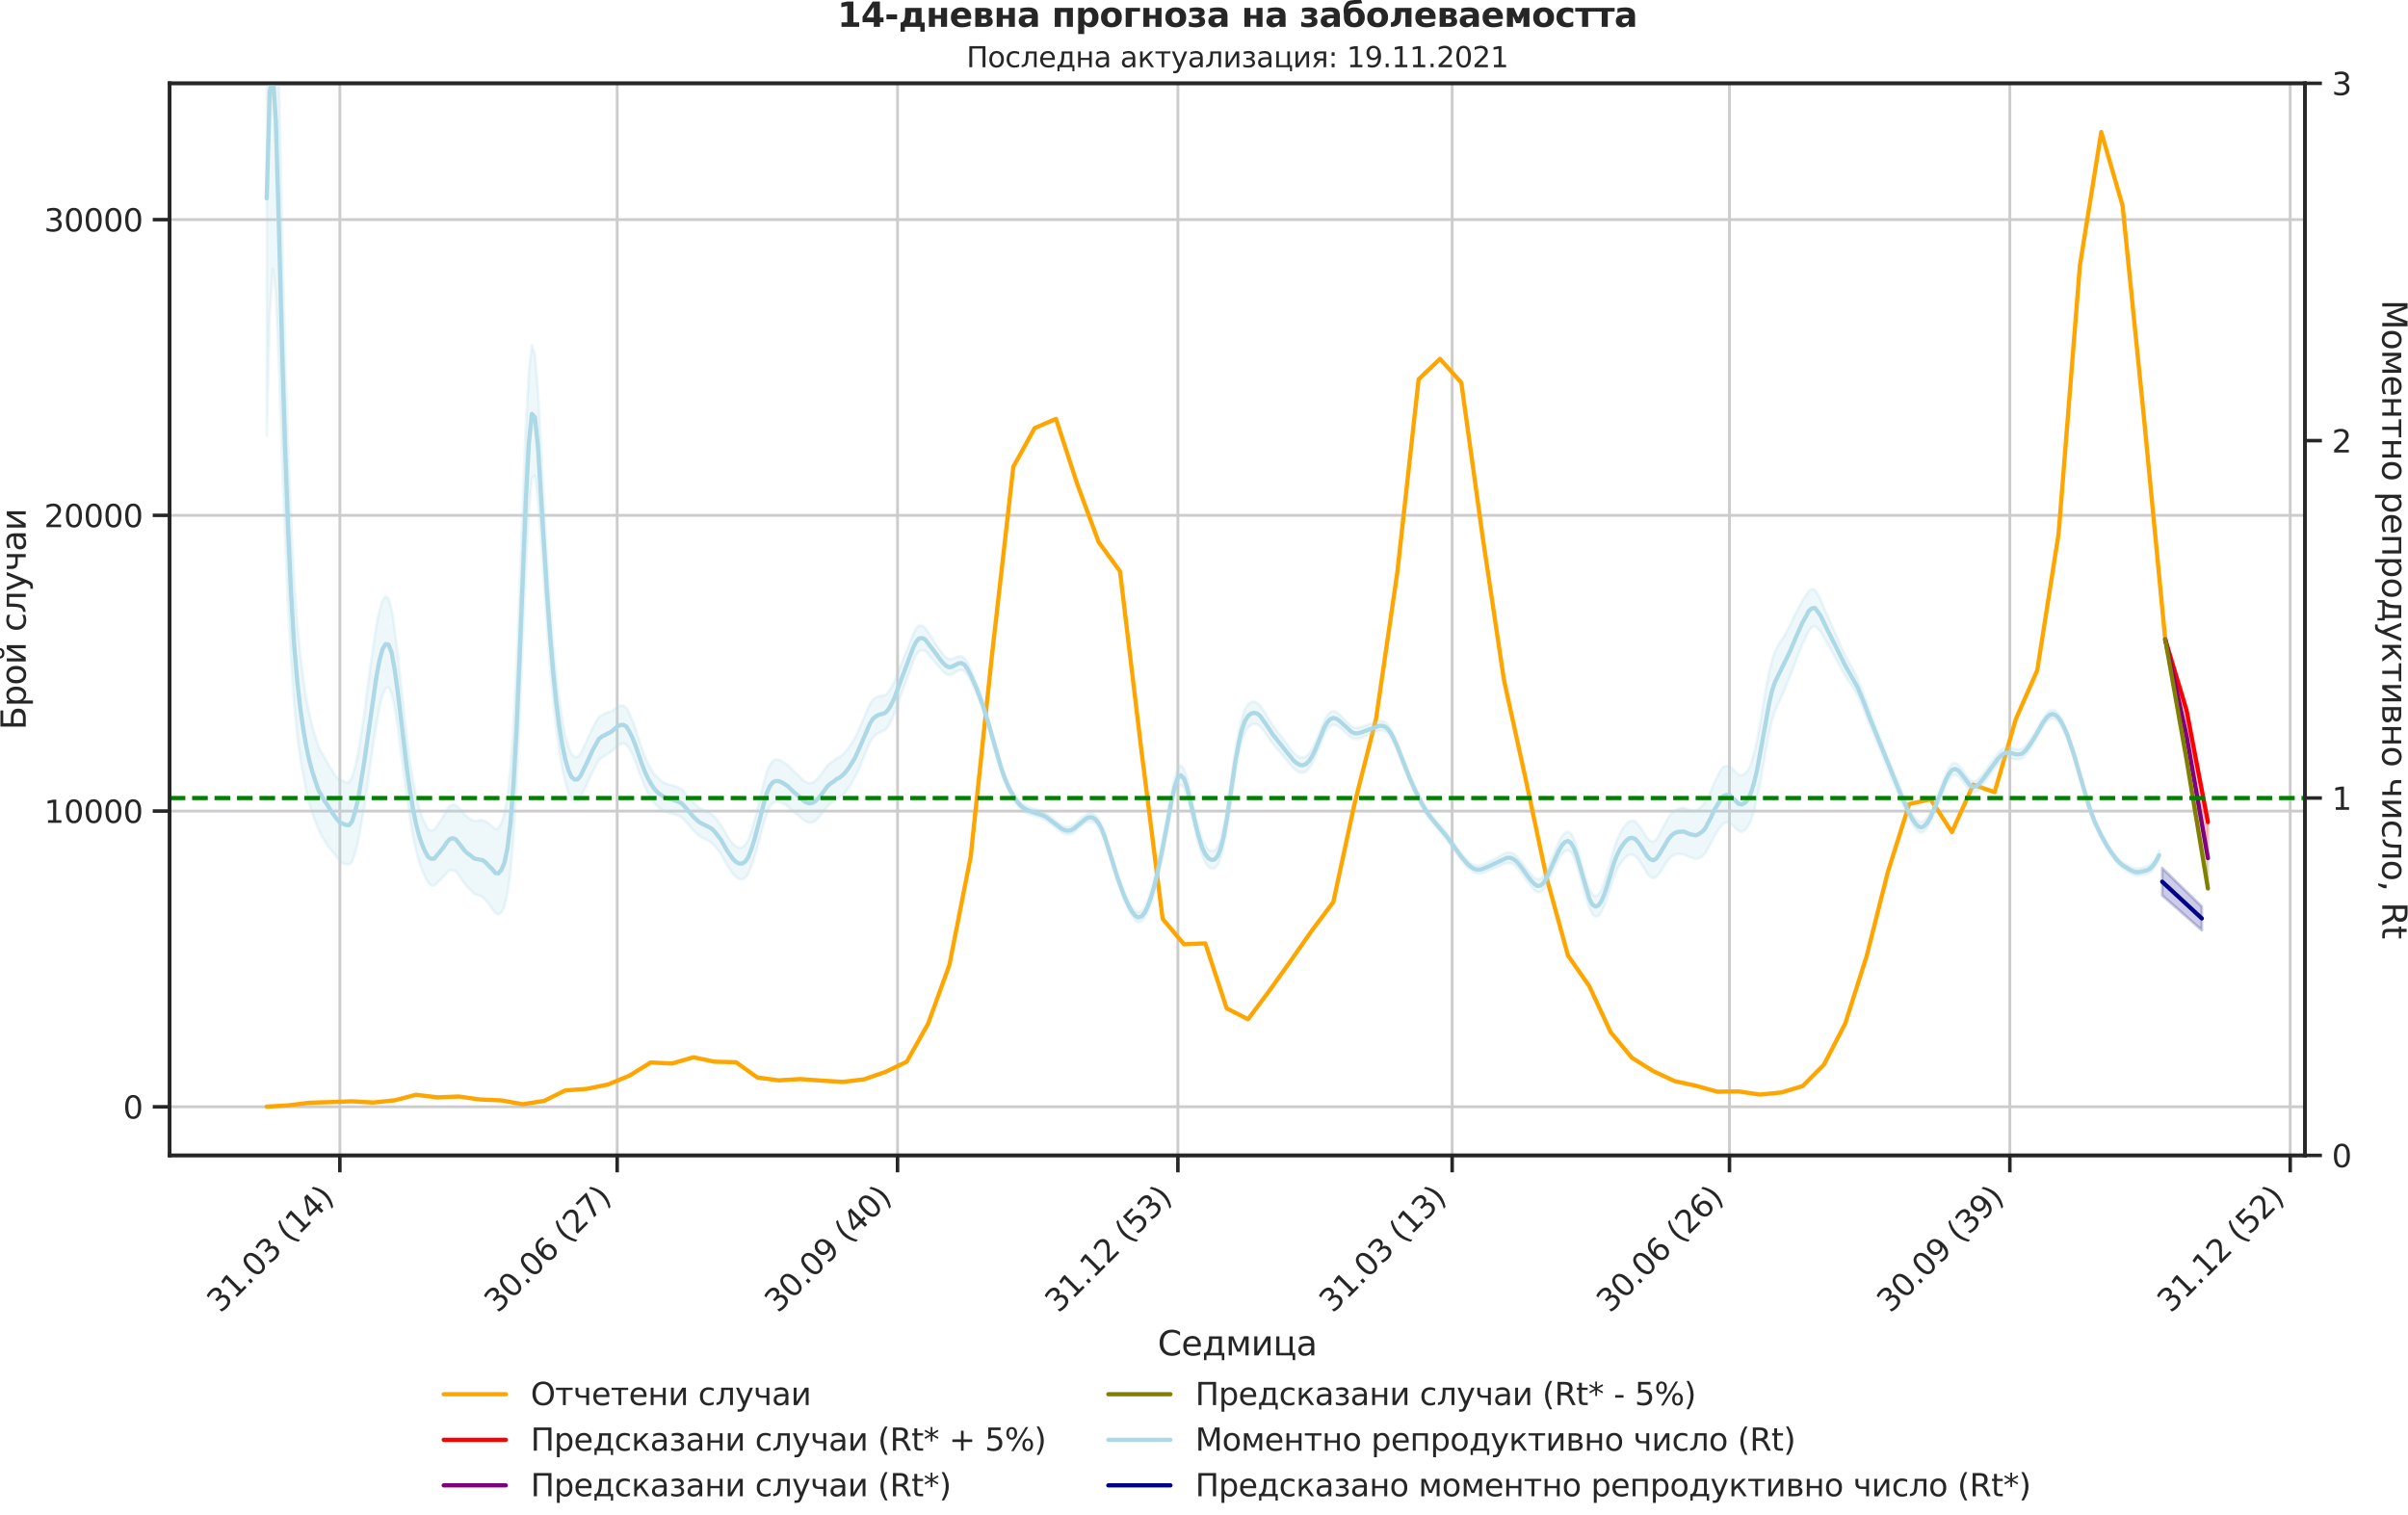 <?xml version="1.0" encoding="utf-8" standalone="no"?>
<!DOCTYPE svg PUBLIC "-//W3C//DTD SVG 1.1//EN"
  "http://www.w3.org/Graphics/SVG/1.1/DTD/svg11.dtd">
<svg height="536.801pt" version="1.1" viewBox="0 0 853.09 536.801" width="853.09pt" xmlns="http://www.w3.org/2000/svg" xmlns:xlink="http://www.w3.org/1999/xlink">
 <defs>
  <style type="text/css">*{stroke-linecap:butt;stroke-linejoin:round;}</style>
 </defs>
 <g id="figure_1">
  <g id="patch_1">
   <path d="M 0 536.801 
L 853.09 536.801 
L 853.09 0 
L 0 0 
z
" style="fill:none;"/>
  </g>
  <g id="axes_1">
   <g id="patch_2">
    <path d="M 60.108 409.355 
L 816.591 409.355 
L 816.591 29.51 
L 60.108 29.51 
z
" style="fill:none;"/>
   </g>
   <g id="matplotlib.axis_1">
    <g id="xtick_1">
     <g id="line2d_1">
      <path clip-path="url(#p41fbc05ff4)" d="M 120.404 409.355 
L 120.404 29.51 
" style="fill:none;stroke:#cccccc;stroke-linecap:round;"/>
     </g>
     <g id="line2d_2">
      <defs>
       <path d="M 0 0 
L 0 6 
" id="m0365434d47" style="stroke:#262626;stroke-width:1.25;"/>
      </defs>
      <g>
       <use style="fill:#262626;stroke:#262626;stroke-width:1.25;" x="120.404" xlink:href="#m0365434d47" y="409.355"/>
      </g>
     </g>
     <g id="text_1">
      <!-- 31.03 (14) -->
      <g style="fill:#262626;" transform="translate(78.08 465.472)rotate(-45)scale(0.11 -0.11)">
       <defs>
        <path d="M 2597 2516 
Q 3050 2419 3304 2112 
Q 3559 1806 3559 1356 
Q 3559 666 3084 287 
Q 2609 -91 1734 -91 
Q 1441 -91 1130 -33 
Q 819 25 488 141 
L 488 750 
Q 750 597 1062 519 
Q 1375 441 1716 441 
Q 2309 441 2620 675 
Q 2931 909 2931 1356 
Q 2931 1769 2642 2001 
Q 2353 2234 1838 2234 
L 1294 2234 
L 1294 2753 
L 1863 2753 
Q 2328 2753 2575 2939 
Q 2822 3125 2822 3475 
Q 2822 3834 2567 4026 
Q 2313 4219 1838 4219 
Q 1578 4219 1281 4162 
Q 984 4106 628 3988 
L 628 4550 
Q 988 4650 1302 4700 
Q 1616 4750 1894 4750 
Q 2613 4750 3031 4423 
Q 3450 4097 3450 3541 
Q 3450 3153 3228 2886 
Q 3006 2619 2597 2516 
z
" id="DejaVuSans-33" transform="scale(0.016)"/>
        <path d="M 794 531 
L 1825 531 
L 1825 4091 
L 703 3866 
L 703 4441 
L 1819 4666 
L 2450 4666 
L 2450 531 
L 3481 531 
L 3481 0 
L 794 0 
L 794 531 
z
" id="DejaVuSans-31" transform="scale(0.016)"/>
        <path d="M 684 794 
L 1344 794 
L 1344 0 
L 684 0 
L 684 794 
z
" id="DejaVuSans-2e" transform="scale(0.016)"/>
        <path d="M 2034 4250 
Q 1547 4250 1301 3770 
Q 1056 3291 1056 2328 
Q 1056 1369 1301 889 
Q 1547 409 2034 409 
Q 2525 409 2770 889 
Q 3016 1369 3016 2328 
Q 3016 3291 2770 3770 
Q 2525 4250 2034 4250 
z
M 2034 4750 
Q 2819 4750 3233 4129 
Q 3647 3509 3647 2328 
Q 3647 1150 3233 529 
Q 2819 -91 2034 -91 
Q 1250 -91 836 529 
Q 422 1150 422 2328 
Q 422 3509 836 4129 
Q 1250 4750 2034 4750 
z
" id="DejaVuSans-30" transform="scale(0.016)"/>
        <path id="DejaVuSans-20" transform="scale(0.016)"/>
        <path d="M 1984 4856 
Q 1566 4138 1362 3434 
Q 1159 2731 1159 2009 
Q 1159 1288 1364 580 
Q 1569 -128 1984 -844 
L 1484 -844 
Q 1016 -109 783 600 
Q 550 1309 550 2009 
Q 550 2706 781 3412 
Q 1013 4119 1484 4856 
L 1984 4856 
z
" id="DejaVuSans-28" transform="scale(0.016)"/>
        <path d="M 2419 4116 
L 825 1625 
L 2419 1625 
L 2419 4116 
z
M 2253 4666 
L 3047 4666 
L 3047 1625 
L 3713 1625 
L 3713 1100 
L 3047 1100 
L 3047 0 
L 2419 0 
L 2419 1100 
L 313 1100 
L 313 1709 
L 2253 4666 
z
" id="DejaVuSans-34" transform="scale(0.016)"/>
        <path d="M 513 4856 
L 1013 4856 
Q 1481 4119 1714 3412 
Q 1947 2706 1947 2009 
Q 1947 1309 1714 600 
Q 1481 -109 1013 -844 
L 513 -844 
Q 928 -128 1133 580 
Q 1338 1288 1338 2009 
Q 1338 2731 1133 3434 
Q 928 4138 513 4856 
z
" id="DejaVuSans-29" transform="scale(0.016)"/>
       </defs>
       <use xlink:href="#DejaVuSans-33"/>
       <use x="63.623" xlink:href="#DejaVuSans-31"/>
       <use x="127.246" xlink:href="#DejaVuSans-2e"/>
       <use x="159.033" xlink:href="#DejaVuSans-30"/>
       <use x="222.656" xlink:href="#DejaVuSans-33"/>
       <use x="286.279" xlink:href="#DejaVuSans-20"/>
       <use x="318.066" xlink:href="#DejaVuSans-28"/>
       <use x="357.08" xlink:href="#DejaVuSans-31"/>
       <use x="420.703" xlink:href="#DejaVuSans-34"/>
       <use x="484.326" xlink:href="#DejaVuSans-29"/>
      </g>
     </g>
    </g>
    <g id="xtick_2">
     <g id="line2d_3">
      <path clip-path="url(#p41fbc05ff4)" d="M 218.648 409.355 
L 218.648 29.51 
" style="fill:none;stroke:#cccccc;stroke-linecap:round;"/>
     </g>
     <g id="line2d_4">
      <g>
       <use style="fill:#262626;stroke:#262626;stroke-width:1.25;" x="218.648" xlink:href="#m0365434d47" y="409.355"/>
      </g>
     </g>
     <g id="text_2">
      <!-- 30.06 (27) -->
      <g style="fill:#262626;" transform="translate(176.324 465.472)rotate(-45)scale(0.11 -0.11)">
       <defs>
        <path d="M 2113 2584 
Q 1688 2584 1439 2293 
Q 1191 2003 1191 1497 
Q 1191 994 1439 701 
Q 1688 409 2113 409 
Q 2538 409 2786 701 
Q 3034 994 3034 1497 
Q 3034 2003 2786 2293 
Q 2538 2584 2113 2584 
z
M 3366 4563 
L 3366 3988 
Q 3128 4100 2886 4159 
Q 2644 4219 2406 4219 
Q 1781 4219 1451 3797 
Q 1122 3375 1075 2522 
Q 1259 2794 1537 2939 
Q 1816 3084 2150 3084 
Q 2853 3084 3261 2657 
Q 3669 2231 3669 1497 
Q 3669 778 3244 343 
Q 2819 -91 2113 -91 
Q 1303 -91 875 529 
Q 447 1150 447 2328 
Q 447 3434 972 4092 
Q 1497 4750 2381 4750 
Q 2619 4750 2861 4703 
Q 3103 4656 3366 4563 
z
" id="DejaVuSans-36" transform="scale(0.016)"/>
        <path d="M 1228 531 
L 3431 531 
L 3431 0 
L 469 0 
L 469 531 
Q 828 903 1448 1529 
Q 2069 2156 2228 2338 
Q 2531 2678 2651 2914 
Q 2772 3150 2772 3378 
Q 2772 3750 2511 3984 
Q 2250 4219 1831 4219 
Q 1534 4219 1204 4116 
Q 875 4013 500 3803 
L 500 4441 
Q 881 4594 1212 4672 
Q 1544 4750 1819 4750 
Q 2544 4750 2975 4387 
Q 3406 4025 3406 3419 
Q 3406 3131 3298 2873 
Q 3191 2616 2906 2266 
Q 2828 2175 2409 1742 
Q 1991 1309 1228 531 
z
" id="DejaVuSans-32" transform="scale(0.016)"/>
        <path d="M 525 4666 
L 3525 4666 
L 3525 4397 
L 1831 0 
L 1172 0 
L 2766 4134 
L 525 4134 
L 525 4666 
z
" id="DejaVuSans-37" transform="scale(0.016)"/>
       </defs>
       <use xlink:href="#DejaVuSans-33"/>
       <use x="63.623" xlink:href="#DejaVuSans-30"/>
       <use x="127.246" xlink:href="#DejaVuSans-2e"/>
       <use x="159.033" xlink:href="#DejaVuSans-30"/>
       <use x="222.656" xlink:href="#DejaVuSans-36"/>
       <use x="286.279" xlink:href="#DejaVuSans-20"/>
       <use x="318.066" xlink:href="#DejaVuSans-28"/>
       <use x="357.08" xlink:href="#DejaVuSans-32"/>
       <use x="420.703" xlink:href="#DejaVuSans-37"/>
       <use x="484.326" xlink:href="#DejaVuSans-29"/>
      </g>
     </g>
    </g>
    <g id="xtick_3">
     <g id="line2d_5">
      <path clip-path="url(#p41fbc05ff4)" d="M 317.973 409.355 
L 317.973 29.51 
" style="fill:none;stroke:#cccccc;stroke-linecap:round;"/>
     </g>
     <g id="line2d_6">
      <g>
       <use style="fill:#262626;stroke:#262626;stroke-width:1.25;" x="317.973" xlink:href="#m0365434d47" y="409.355"/>
      </g>
     </g>
     <g id="text_3">
      <!-- 30.09 (40) -->
      <g style="fill:#262626;" transform="translate(275.648 465.472)rotate(-45)scale(0.11 -0.11)">
       <defs>
        <path d="M 703 97 
L 703 672 
Q 941 559 1184 500 
Q 1428 441 1663 441 
Q 2288 441 2617 861 
Q 2947 1281 2994 2138 
Q 2813 1869 2534 1725 
Q 2256 1581 1919 1581 
Q 1219 1581 811 2004 
Q 403 2428 403 3163 
Q 403 3881 828 4315 
Q 1253 4750 1959 4750 
Q 2769 4750 3195 4129 
Q 3622 3509 3622 2328 
Q 3622 1225 3098 567 
Q 2575 -91 1691 -91 
Q 1453 -91 1209 -44 
Q 966 3 703 97 
z
M 1959 2075 
Q 2384 2075 2632 2365 
Q 2881 2656 2881 3163 
Q 2881 3666 2632 3958 
Q 2384 4250 1959 4250 
Q 1534 4250 1286 3958 
Q 1038 3666 1038 3163 
Q 1038 2656 1286 2365 
Q 1534 2075 1959 2075 
z
" id="DejaVuSans-39" transform="scale(0.016)"/>
       </defs>
       <use xlink:href="#DejaVuSans-33"/>
       <use x="63.623" xlink:href="#DejaVuSans-30"/>
       <use x="127.246" xlink:href="#DejaVuSans-2e"/>
       <use x="159.033" xlink:href="#DejaVuSans-30"/>
       <use x="222.656" xlink:href="#DejaVuSans-39"/>
       <use x="286.279" xlink:href="#DejaVuSans-20"/>
       <use x="318.066" xlink:href="#DejaVuSans-28"/>
       <use x="357.08" xlink:href="#DejaVuSans-34"/>
       <use x="420.703" xlink:href="#DejaVuSans-30"/>
       <use x="484.326" xlink:href="#DejaVuSans-29"/>
      </g>
     </g>
    </g>
    <g id="xtick_4">
     <g id="line2d_7">
      <path clip-path="url(#p41fbc05ff4)" d="M 417.297 409.355 
L 417.297 29.51 
" style="fill:none;stroke:#cccccc;stroke-linecap:round;"/>
     </g>
     <g id="line2d_8">
      <g>
       <use style="fill:#262626;stroke:#262626;stroke-width:1.25;" x="417.297" xlink:href="#m0365434d47" y="409.355"/>
      </g>
     </g>
     <g id="text_4">
      <!-- 31.12 (53) -->
      <g style="fill:#262626;" transform="translate(374.973 465.472)rotate(-45)scale(0.11 -0.11)">
       <defs>
        <path d="M 691 4666 
L 3169 4666 
L 3169 4134 
L 1269 4134 
L 1269 2991 
Q 1406 3038 1543 3061 
Q 1681 3084 1819 3084 
Q 2600 3084 3056 2656 
Q 3513 2228 3513 1497 
Q 3513 744 3044 326 
Q 2575 -91 1722 -91 
Q 1428 -91 1123 -41 
Q 819 9 494 109 
L 494 744 
Q 775 591 1075 516 
Q 1375 441 1709 441 
Q 2250 441 2565 725 
Q 2881 1009 2881 1497 
Q 2881 1984 2565 2268 
Q 2250 2553 1709 2553 
Q 1456 2553 1204 2497 
Q 953 2441 691 2322 
L 691 4666 
z
" id="DejaVuSans-35" transform="scale(0.016)"/>
       </defs>
       <use xlink:href="#DejaVuSans-33"/>
       <use x="63.623" xlink:href="#DejaVuSans-31"/>
       <use x="127.246" xlink:href="#DejaVuSans-2e"/>
       <use x="159.033" xlink:href="#DejaVuSans-31"/>
       <use x="222.656" xlink:href="#DejaVuSans-32"/>
       <use x="286.279" xlink:href="#DejaVuSans-20"/>
       <use x="318.066" xlink:href="#DejaVuSans-28"/>
       <use x="357.08" xlink:href="#DejaVuSans-35"/>
       <use x="420.703" xlink:href="#DejaVuSans-33"/>
       <use x="484.326" xlink:href="#DejaVuSans-29"/>
      </g>
     </g>
    </g>
    <g id="xtick_5">
     <g id="line2d_9">
      <path clip-path="url(#p41fbc05ff4)" d="M 514.462 409.355 
L 514.462 29.51 
" style="fill:none;stroke:#cccccc;stroke-linecap:round;"/>
     </g>
     <g id="line2d_10">
      <g>
       <use style="fill:#262626;stroke:#262626;stroke-width:1.25;" x="514.462" xlink:href="#m0365434d47" y="409.355"/>
      </g>
     </g>
     <g id="text_5">
      <!-- 31.03 (13) -->
      <g style="fill:#262626;" transform="translate(472.138 465.472)rotate(-45)scale(0.11 -0.11)">
       <use xlink:href="#DejaVuSans-33"/>
       <use x="63.623" xlink:href="#DejaVuSans-31"/>
       <use x="127.246" xlink:href="#DejaVuSans-2e"/>
       <use x="159.033" xlink:href="#DejaVuSans-30"/>
       <use x="222.656" xlink:href="#DejaVuSans-33"/>
       <use x="286.279" xlink:href="#DejaVuSans-20"/>
       <use x="318.066" xlink:href="#DejaVuSans-28"/>
       <use x="357.08" xlink:href="#DejaVuSans-31"/>
       <use x="420.703" xlink:href="#DejaVuSans-33"/>
       <use x="484.326" xlink:href="#DejaVuSans-29"/>
      </g>
     </g>
    </g>
    <g id="xtick_6">
     <g id="line2d_11">
      <path clip-path="url(#p41fbc05ff4)" d="M 612.706 409.355 
L 612.706 29.51 
" style="fill:none;stroke:#cccccc;stroke-linecap:round;"/>
     </g>
     <g id="line2d_12">
      <g>
       <use style="fill:#262626;stroke:#262626;stroke-width:1.25;" x="612.706" xlink:href="#m0365434d47" y="409.355"/>
      </g>
     </g>
     <g id="text_6">
      <!-- 30.06 (26) -->
      <g style="fill:#262626;" transform="translate(570.382 465.472)rotate(-45)scale(0.11 -0.11)">
       <use xlink:href="#DejaVuSans-33"/>
       <use x="63.623" xlink:href="#DejaVuSans-30"/>
       <use x="127.246" xlink:href="#DejaVuSans-2e"/>
       <use x="159.033" xlink:href="#DejaVuSans-30"/>
       <use x="222.656" xlink:href="#DejaVuSans-36"/>
       <use x="286.279" xlink:href="#DejaVuSans-20"/>
       <use x="318.066" xlink:href="#DejaVuSans-28"/>
       <use x="357.08" xlink:href="#DejaVuSans-32"/>
       <use x="420.703" xlink:href="#DejaVuSans-36"/>
       <use x="484.326" xlink:href="#DejaVuSans-29"/>
      </g>
     </g>
    </g>
    <g id="xtick_7">
     <g id="line2d_13">
      <path clip-path="url(#p41fbc05ff4)" d="M 712.031 409.355 
L 712.031 29.51 
" style="fill:none;stroke:#cccccc;stroke-linecap:round;"/>
     </g>
     <g id="line2d_14">
      <g>
       <use style="fill:#262626;stroke:#262626;stroke-width:1.25;" x="712.031" xlink:href="#m0365434d47" y="409.355"/>
      </g>
     </g>
     <g id="text_7">
      <!-- 30.09 (39) -->
      <g style="fill:#262626;" transform="translate(669.706 465.472)rotate(-45)scale(0.11 -0.11)">
       <use xlink:href="#DejaVuSans-33"/>
       <use x="63.623" xlink:href="#DejaVuSans-30"/>
       <use x="127.246" xlink:href="#DejaVuSans-2e"/>
       <use x="159.033" xlink:href="#DejaVuSans-30"/>
       <use x="222.656" xlink:href="#DejaVuSans-39"/>
       <use x="286.279" xlink:href="#DejaVuSans-20"/>
       <use x="318.066" xlink:href="#DejaVuSans-28"/>
       <use x="357.08" xlink:href="#DejaVuSans-33"/>
       <use x="420.703" xlink:href="#DejaVuSans-39"/>
       <use x="484.326" xlink:href="#DejaVuSans-29"/>
      </g>
     </g>
    </g>
    <g id="xtick_8">
     <g id="line2d_15">
      <path clip-path="url(#p41fbc05ff4)" d="M 811.355 409.355 
L 811.355 29.51 
" style="fill:none;stroke:#cccccc;stroke-linecap:round;"/>
     </g>
     <g id="line2d_16">
      <g>
       <use style="fill:#262626;stroke:#262626;stroke-width:1.25;" x="811.355" xlink:href="#m0365434d47" y="409.355"/>
      </g>
     </g>
     <g id="text_8">
      <!-- 31.12 (52) -->
      <g style="fill:#262626;" transform="translate(769.031 465.472)rotate(-45)scale(0.11 -0.11)">
       <use xlink:href="#DejaVuSans-33"/>
       <use x="63.623" xlink:href="#DejaVuSans-31"/>
       <use x="127.246" xlink:href="#DejaVuSans-2e"/>
       <use x="159.033" xlink:href="#DejaVuSans-31"/>
       <use x="222.656" xlink:href="#DejaVuSans-32"/>
       <use x="286.279" xlink:href="#DejaVuSans-20"/>
       <use x="318.066" xlink:href="#DejaVuSans-28"/>
       <use x="357.08" xlink:href="#DejaVuSans-35"/>
       <use x="420.703" xlink:href="#DejaVuSans-32"/>
       <use x="484.326" xlink:href="#DejaVuSans-29"/>
      </g>
     </g>
    </g>
    <g id="text_9">
     <!-- Седмица -->
     <g style="fill:#262626;" transform="translate(410.133 480.208)scale(0.12 -0.12)">
      <defs>
       <path d="M 4122 4306 
L 4122 3641 
Q 3803 3938 3442 4084 
Q 3081 4231 2675 4231 
Q 1875 4231 1450 3742 
Q 1025 3253 1025 2328 
Q 1025 1406 1450 917 
Q 1875 428 2675 428 
Q 3081 428 3442 575 
Q 3803 722 4122 1019 
L 4122 359 
Q 3791 134 3420 21 
Q 3050 -91 2638 -91 
Q 1578 -91 968 557 
Q 359 1206 359 2328 
Q 359 3453 968 4101 
Q 1578 4750 2638 4750 
Q 3056 4750 3426 4639 
Q 3797 4528 4122 4306 
z
" id="DejaVuSans-421" transform="scale(0.016)"/>
       <path d="M 3597 1894 
L 3597 1613 
L 953 1613 
Q 991 1019 1311 708 
Q 1631 397 2203 397 
Q 2534 397 2845 478 
Q 3156 559 3463 722 
L 3463 178 
Q 3153 47 2828 -22 
Q 2503 -91 2169 -91 
Q 1331 -91 842 396 
Q 353 884 353 1716 
Q 353 2575 817 3079 
Q 1281 3584 2069 3584 
Q 2775 3584 3186 3129 
Q 3597 2675 3597 1894 
z
M 3022 2063 
Q 3016 2534 2758 2815 
Q 2500 3097 2075 3097 
Q 1594 3097 1305 2825 
Q 1016 2553 972 2059 
L 3022 2063 
z
" id="DejaVuSans-435" transform="scale(0.016)"/>
       <path d="M 1384 459 
L 3053 459 
L 3053 3041 
L 1844 3041 
L 1844 2603 
Q 1844 1316 1475 628 
L 1384 459 
z
M 550 459 
Q 834 584 959 850 
Q 1266 1509 1266 2838 
L 1266 3500 
L 3631 3500 
L 3631 459 
L 4091 459 
L 4091 -884 
L 3631 -884 
L 3631 0 
L 794 0 
L 794 -884 
L 334 -884 
L 334 459 
L 550 459 
z
" id="DejaVuSans-434" transform="scale(0.016)"/>
       <path d="M 581 3500 
L 1422 3500 
L 2416 1156 
L 3413 3500 
L 4247 3500 
L 4247 0 
L 3669 0 
L 3669 2950 
L 2703 672 
L 2128 672 
L 1159 2950 
L 1159 0 
L 581 0 
L 581 3500 
z
" id="DejaVuSans-43c" transform="scale(0.016)"/>
       <path d="M 3578 3500 
L 3578 0 
L 3006 0 
L 3006 2809 
L 1319 0 
L 581 0 
L 581 3500 
L 1153 3500 
L 1153 697 
L 2838 3500 
L 3578 3500 
z
" id="DejaVuSans-438" transform="scale(0.016)"/>
       <path d="M 3603 0 
L 581 0 
L 581 3500 
L 1159 3500 
L 1159 459 
L 3025 459 
L 3025 3500 
L 3603 3500 
L 3603 459 
L 4063 459 
L 4063 -884 
L 3603 -884 
L 3603 0 
z
" id="DejaVuSans-446" transform="scale(0.016)"/>
       <path d="M 2194 1759 
Q 1497 1759 1228 1600 
Q 959 1441 959 1056 
Q 959 750 1161 570 
Q 1363 391 1709 391 
Q 2188 391 2477 730 
Q 2766 1069 2766 1631 
L 2766 1759 
L 2194 1759 
z
M 3341 1997 
L 3341 0 
L 2766 0 
L 2766 531 
Q 2569 213 2275 61 
Q 1981 -91 1556 -91 
Q 1019 -91 701 211 
Q 384 513 384 1019 
Q 384 1609 779 1909 
Q 1175 2209 1959 2209 
L 2766 2209 
L 2766 2266 
Q 2766 2663 2505 2880 
Q 2244 3097 1772 3097 
Q 1472 3097 1187 3025 
Q 903 2953 641 2809 
L 641 3341 
Q 956 3463 1253 3523 
Q 1550 3584 1831 3584 
Q 2591 3584 2966 3190 
Q 3341 2797 3341 1997 
z
" id="DejaVuSans-430" transform="scale(0.016)"/>
      </defs>
      <use xlink:href="#DejaVuSans-421"/>
      <use x="69.824" xlink:href="#DejaVuSans-435"/>
      <use x="131.348" xlink:href="#DejaVuSans-434"/>
      <use x="200.488" xlink:href="#DejaVuSans-43c"/>
      <use x="275.928" xlink:href="#DejaVuSans-438"/>
      <use x="340.918" xlink:href="#DejaVuSans-446"/>
      <use x="408.984" xlink:href="#DejaVuSans-430"/>
     </g>
    </g>
   </g>
   <g id="matplotlib.axis_2">
    <g id="ytick_1">
     <g id="line2d_17">
      <path clip-path="url(#p41fbc05ff4)" d="M 60.108 392.132 
L 816.591 392.132 
" style="fill:none;stroke:#cccccc;stroke-linecap:round;"/>
     </g>
     <g id="line2d_18">
      <defs>
       <path d="M 0 0 
L -6 0 
" id="m672489dc1d" style="stroke:#262626;stroke-width:1.25;"/>
      </defs>
      <g>
       <use style="fill:#262626;stroke:#262626;stroke-width:1.25;" x="60.108" xlink:href="#m672489dc1d" y="392.132"/>
      </g>
     </g>
     <g id="text_10">
      <!-- 0 -->
      <g style="fill:#262626;" transform="translate(43.609 396.311)scale(0.11 -0.11)">
       <use xlink:href="#DejaVuSans-30"/>
      </g>
     </g>
    </g>
    <g id="ytick_2">
     <g id="line2d_19">
      <path clip-path="url(#p41fbc05ff4)" d="M 60.108 287.358 
L 816.591 287.358 
" style="fill:none;stroke:#cccccc;stroke-linecap:round;"/>
     </g>
     <g id="line2d_20">
      <g>
       <use style="fill:#262626;stroke:#262626;stroke-width:1.25;" x="60.108" xlink:href="#m672489dc1d" y="287.358"/>
      </g>
     </g>
     <g id="text_11">
      <!-- 10000 -->
      <g style="fill:#262626;" transform="translate(15.614 291.537)scale(0.11 -0.11)">
       <use xlink:href="#DejaVuSans-31"/>
       <use x="63.623" xlink:href="#DejaVuSans-30"/>
       <use x="127.246" xlink:href="#DejaVuSans-30"/>
       <use x="190.869" xlink:href="#DejaVuSans-30"/>
       <use x="254.492" xlink:href="#DejaVuSans-30"/>
      </g>
     </g>
    </g>
    <g id="ytick_3">
     <g id="line2d_21">
      <path clip-path="url(#p41fbc05ff4)" d="M 60.108 182.584 
L 816.591 182.584 
" style="fill:none;stroke:#cccccc;stroke-linecap:round;"/>
     </g>
     <g id="line2d_22">
      <g>
       <use style="fill:#262626;stroke:#262626;stroke-width:1.25;" x="60.108" xlink:href="#m672489dc1d" y="182.584"/>
      </g>
     </g>
     <g id="text_12">
      <!-- 20000 -->
      <g style="fill:#262626;" transform="translate(15.614 186.763)scale(0.11 -0.11)">
       <use xlink:href="#DejaVuSans-32"/>
       <use x="63.623" xlink:href="#DejaVuSans-30"/>
       <use x="127.246" xlink:href="#DejaVuSans-30"/>
       <use x="190.869" xlink:href="#DejaVuSans-30"/>
       <use x="254.492" xlink:href="#DejaVuSans-30"/>
      </g>
     </g>
    </g>
    <g id="ytick_4">
     <g id="line2d_23">
      <path clip-path="url(#p41fbc05ff4)" d="M 60.108 77.81 
L 816.591 77.81 
" style="fill:none;stroke:#cccccc;stroke-linecap:round;"/>
     </g>
     <g id="line2d_24">
      <g>
       <use style="fill:#262626;stroke:#262626;stroke-width:1.25;" x="60.108" xlink:href="#m672489dc1d" y="77.81"/>
      </g>
     </g>
     <g id="text_13">
      <!-- 30000 -->
      <g style="fill:#262626;" transform="translate(15.614 81.989)scale(0.11 -0.11)">
       <use xlink:href="#DejaVuSans-33"/>
       <use x="63.623" xlink:href="#DejaVuSans-30"/>
       <use x="127.246" xlink:href="#DejaVuSans-30"/>
       <use x="190.869" xlink:href="#DejaVuSans-30"/>
       <use x="254.492" xlink:href="#DejaVuSans-30"/>
      </g>
     </g>
    </g>
    <g id="text_14">
     <!-- Брой случаи -->
     <g style="fill:#262626;" transform="translate(9.118 258.642)rotate(-90)scale(0.12 -0.12)">
      <defs>
       <path d="M 3272 1372 
Q 3272 1806 3026 2017 
Q 2781 2228 2272 2228 
L 1259 2228 
L 1259 519 
L 2272 519 
Q 2781 519 3026 730 
Q 3272 941 3272 1372 
z
M 3609 4666 
L 3609 4147 
L 1259 4147 
L 1259 2747 
L 2303 2747 
Q 3088 2747 3513 2406 
Q 3938 2066 3938 1372 
Q 3938 681 3527 340 
Q 3116 0 2303 0 
L 628 0 
L 628 4666 
L 3609 4666 
z
" id="DejaVuSans-411" transform="scale(0.016)"/>
       <path d="M 1159 525 
L 1159 -1331 
L 581 -1331 
L 581 3500 
L 1159 3500 
L 1159 2969 
Q 1341 3281 1617 3432 
Q 1894 3584 2278 3584 
Q 2916 3584 3314 3078 
Q 3713 2572 3713 1747 
Q 3713 922 3314 415 
Q 2916 -91 2278 -91 
Q 1894 -91 1617 61 
Q 1341 213 1159 525 
z
M 3116 1747 
Q 3116 2381 2855 2742 
Q 2594 3103 2138 3103 
Q 1681 3103 1420 2742 
Q 1159 2381 1159 1747 
Q 1159 1113 1420 752 
Q 1681 391 2138 391 
Q 2594 391 2855 752 
Q 3116 1113 3116 1747 
z
" id="DejaVuSans-440" transform="scale(0.016)"/>
       <path d="M 1959 3097 
Q 1497 3097 1228 2736 
Q 959 2375 959 1747 
Q 959 1119 1226 758 
Q 1494 397 1959 397 
Q 2419 397 2687 759 
Q 2956 1122 2956 1747 
Q 2956 2369 2687 2733 
Q 2419 3097 1959 3097 
z
M 1959 3584 
Q 2709 3584 3137 3096 
Q 3566 2609 3566 1747 
Q 3566 888 3137 398 
Q 2709 -91 1959 -91 
Q 1206 -91 779 398 
Q 353 888 353 1747 
Q 353 2609 779 3096 
Q 1206 3584 1959 3584 
z
" id="DejaVuSans-43e" transform="scale(0.016)"/>
       <path d="M 3578 3500 
L 3578 0 
L 3006 0 
L 3006 2809 
L 1319 0 
L 581 0 
L 581 3500 
L 1153 3500 
L 1153 697 
L 2838 3500 
L 3578 3500 
z
M 1102 4833 
L 1471 4833 
Q 1505 4599 1656 4481 
Q 1808 4364 2080 4364 
Q 2349 4364 2499 4480 
Q 2649 4596 2689 4833 
L 3058 4833 
Q 3027 4386 2780 4161 
Q 2533 3936 2080 3936 
Q 1627 3936 1380 4161 
Q 1133 4386 1102 4833 
z
" id="DejaVuSans-439" transform="scale(0.016)"/>
       <path d="M 3122 3366 
L 3122 2828 
Q 2878 2963 2633 3030 
Q 2388 3097 2138 3097 
Q 1578 3097 1268 2742 
Q 959 2388 959 1747 
Q 959 1106 1268 751 
Q 1578 397 2138 397 
Q 2388 397 2633 464 
Q 2878 531 3122 666 
L 3122 134 
Q 2881 22 2623 -34 
Q 2366 -91 2075 -91 
Q 1284 -91 818 406 
Q 353 903 353 1747 
Q 353 2603 823 3093 
Q 1294 3584 2113 3584 
Q 2378 3584 2631 3529 
Q 2884 3475 3122 3366 
z
" id="DejaVuSans-441" transform="scale(0.016)"/>
       <path d="M 238 0 
L 238 478 
Q 806 566 981 959 
Q 1194 1513 1194 2928 
L 1194 3500 
L 3559 3500 
L 3559 0 
L 2984 0 
L 2984 3041 
L 1769 3041 
L 1769 2694 
Q 1769 1344 1494 738 
Q 1200 91 238 0 
z
" id="DejaVuSans-43b" transform="scale(0.016)"/>
       <path d="M 2059 -325 
Q 1816 -950 1584 -1140 
Q 1353 -1331 966 -1331 
L 506 -1331 
L 506 -850 
L 844 -850 
Q 1081 -850 1212 -737 
Q 1344 -625 1503 -206 
L 1606 56 
L 191 3500 
L 800 3500 
L 1894 763 
L 2988 3500 
L 3597 3500 
L 2059 -325 
z
" id="DejaVuSans-443" transform="scale(0.016)"/>
       <path d="M 2625 0 
L 2625 1472 
L 1553 1472 
Q 1075 1472 756 1769 
Q 469 2038 469 2613 
L 469 3500 
L 1044 3500 
L 1044 2666 
Q 1044 2300 1206 2116 
Q 1372 1931 1697 1931 
L 2625 1931 
L 2625 3500 
L 3200 3500 
L 3200 0 
L 2625 0 
z
" id="DejaVuSans-447" transform="scale(0.016)"/>
      </defs>
      <use xlink:href="#DejaVuSans-411"/>
      <use x="68.604" xlink:href="#DejaVuSans-440"/>
      <use x="132.08" xlink:href="#DejaVuSans-43e"/>
      <use x="193.262" xlink:href="#DejaVuSans-439"/>
      <use x="258.252" xlink:href="#DejaVuSans-20"/>
      <use x="290.039" xlink:href="#DejaVuSans-441"/>
      <use x="345.02" xlink:href="#DejaVuSans-43b"/>
      <use x="408.936" xlink:href="#DejaVuSans-443"/>
      <use x="468.115" xlink:href="#DejaVuSans-447"/>
      <use x="527.197" xlink:href="#DejaVuSans-430"/>
      <use x="588.477" xlink:href="#DejaVuSans-438"/>
     </g>
    </g>
   </g>
   <g id="PolyCollection_1">
    <defs>
     <path d="M 767.091 -310.226 
L 767.091 -310.226 
L 774.648 -285.13 
L 782.205 -245.544 
L 782.205 -232.753 
L 782.205 -232.753 
L 774.648 -276.056 
L 767.091 -310.226 
z
" id="m9f644baaab" style="stroke:#ff0000;stroke-opacity:0.2;"/>
    </defs>
    <g clip-path="url(#p41fbc05ff4)">
     <use style="fill:#ff0000;fill-opacity:0.2;stroke:#ff0000;stroke-opacity:0.2;" x="0" xlink:href="#m9f644baaab" y="536.801"/>
    </g>
   </g>
   <g id="PolyCollection_2">
    <defs>
     <path d="M 767.091 -310.226 
L 767.091 -310.226 
L 774.648 -276.056 
L 782.205 -232.753 
L 782.205 -222.016 
L 782.205 -222.016 
L 774.648 -267.643 
L 767.091 -310.226 
z
" id="m1a6d0d702d" style="stroke:#808000;stroke-opacity:0.2;"/>
    </defs>
    <g clip-path="url(#p41fbc05ff4)">
     <use style="fill:#808000;fill-opacity:0.2;stroke:#808000;stroke-opacity:0.2;" x="0" xlink:href="#m1a6d0d702d" y="536.801"/>
    </g>
   </g>
   <g id="line2d_25">
    <path clip-path="url(#p41fbc05ff4)" d="M 94.493 392.09 
L 102.05 391.639 
L 109.608 390.707 
L 117.165 390.466 
L 124.722 390.193 
L 132.28 390.623 
L 139.837 389.837 
L 147.394 387.878 
L 154.951 388.8 
L 162.509 388.496 
L 170.066 389.554 
L 177.623 389.868 
L 185.18 391.23 
L 192.738 390.057 
L 200.295 386.317 
L 207.852 385.782 
L 215.41 384.242 
L 222.967 381.109 
L 230.524 376.436 
L 238.081 376.803 
L 245.639 374.592 
L 253.196 376.164 
L 260.753 376.342 
L 268.311 381.759 
L 275.868 382.765 
L 283.425 382.314 
L 290.982 382.849 
L 298.54 383.32 
L 306.097 382.409 
L 313.654 379.789 
L 321.211 376.195 
L 328.769 362.784 
L 336.326 341.955 
L 343.883 303.556 
L 351.441 232.016 
L 358.998 165.39 
L 366.555 151.675 
L 374.112 148.406 
L 381.67 171.582 
L 389.227 192.045 
L 396.784 202.407 
L 404.341 265.596 
L 411.899 325.548 
L 419.456 334.548 
L 427.013 334.233 
L 434.571 357.242 
L 442.128 361.118 
L 449.685 351.039 
L 457.242 340.436 
L 464.8 329.644 
L 472.357 319.597 
L 479.914 284.56 
L 487.472 254.825 
L 495.029 202.836 
L 502.586 134.367 
L 510.143 127.158 
L 517.701 135.551 
L 525.258 190.211 
L 532.815 240.922 
L 540.372 275.445 
L 547.93 310.974 
L 555.487 338.54 
L 563.044 349.384 
L 570.602 365.687 
L 578.159 374.781 
L 585.716 379.506 
L 593.273 383.037 
L 600.831 384.682 
L 608.388 386.788 
L 615.945 386.694 
L 623.503 387.815 
L 631.06 387.06 
L 638.617 384.808 
L 646.174 377.201 
L 653.732 362.596 
L 661.289 338.812 
L 668.846 308.847 
L 676.403 284.874 
L 683.961 283.198 
L 691.518 294.797 
L 699.075 278.001 
L 706.633 280.684 
L 714.19 254.71 
L 721.747 237.485 
L 729.304 189.101 
L 736.862 94.008 
L 744.419 46.776 
L 751.976 72.875 
L 759.534 147.872 
L 767.091 226.575 
" style="fill:none;stroke:#ffa500;stroke-linecap:round;stroke-width:1.5;"/>
   </g>
   <g id="line2d_26">
    <path clip-path="url(#p41fbc05ff4)" d="M 767.091 226.575 
L 774.648 251.672 
L 782.205 291.257 
" style="fill:none;stroke:#ff0000;stroke-linecap:round;stroke-width:1.5;"/>
   </g>
   <g id="line2d_27">
    <path clip-path="url(#p41fbc05ff4)" d="M 767.091 226.575 
L 774.648 260.745 
L 782.205 304.048 
" style="fill:none;stroke:#800080;stroke-linecap:round;stroke-width:1.5;"/>
   </g>
   <g id="line2d_28">
    <path clip-path="url(#p41fbc05ff4)" d="M 767.091 226.575 
L 774.648 269.158 
L 782.205 314.785 
" style="fill:none;stroke:#808000;stroke-linecap:round;stroke-width:1.5;"/>
   </g>
   <g id="patch_3">
    <path d="M 60.108 409.355 
L 60.108 29.51 
" style="fill:none;stroke:#262626;stroke-linecap:square;stroke-linejoin:miter;stroke-width:1.25;"/>
   </g>
   <g id="patch_4">
    <path d="M 816.591 409.355 
L 816.591 29.51 
" style="fill:none;stroke:#262626;stroke-linecap:square;stroke-linejoin:miter;stroke-width:1.25;"/>
   </g>
   <g id="patch_5">
    <path d="M 60.108 409.355 
L 816.591 409.355 
" style="fill:none;stroke:#262626;stroke-linecap:square;stroke-linejoin:miter;stroke-width:1.25;"/>
   </g>
   <g id="patch_6">
    <path d="M 60.108 29.51 
L 816.591 29.51 
" style="fill:none;stroke:#262626;stroke-linecap:square;stroke-linejoin:miter;stroke-width:1.25;"/>
   </g>
   <g id="text_15">
    <!-- Последна актуализация: 19.11.2021 -->
    <g style="fill:#262626;" transform="translate(342.417 23.812)scale(0.1 -0.1)">
     <defs>
      <path d="M 4184 4666 
L 4184 0 
L 3553 0 
L 3553 4134 
L 1259 4134 
L 1259 0 
L 628 0 
L 628 4666 
L 4184 4666 
z
" id="DejaVuSans-41f" transform="scale(0.016)"/>
      <path d="M 581 3500 
L 1159 3500 
L 1159 2072 
L 3025 2072 
L 3025 3500 
L 3603 3500 
L 3603 0 
L 3025 0 
L 3025 1613 
L 1159 1613 
L 1159 0 
L 581 0 
L 581 3500 
z
" id="DejaVuSans-43d" transform="scale(0.016)"/>
      <path d="M 581 3500 
L 1153 3500 
L 1153 1856 
L 2775 3500 
L 3481 3500 
L 2144 2147 
L 3653 0 
L 3009 0 
L 1769 1766 
L 1153 1141 
L 1153 0 
L 581 0 
L 581 3500 
z
" id="DejaVuSans-43a" transform="scale(0.016)"/>
      <path d="M 188 3500 
L 3541 3500 
L 3541 3041 
L 2147 3041 
L 2147 0 
L 1581 0 
L 1581 3041 
L 188 3041 
L 188 3500 
z
" id="DejaVuSans-442" transform="scale(0.016)"/>
      <path d="M 2206 1888 
Q 2594 1813 2809 1584 
Q 3025 1356 3025 1019 
Q 3025 478 2622 193 
Q 2219 -91 1475 -91 
Q 1225 -91 961 -47 
Q 697 -3 416 84 
L 416 619 
Q 638 503 903 445 
Q 1169 388 1459 388 
Q 1931 388 2195 563 
Q 2459 738 2459 1019 
Q 2459 1294 2225 1461 
Q 1991 1628 1563 1628 
L 1100 1628 
L 1100 2103 
L 1584 2103 
Q 1947 2103 2158 2242 
Q 2369 2381 2369 2600 
Q 2369 2800 2151 2944 
Q 1934 3088 1563 3088 
Q 1341 3088 1089 3047 
Q 838 3006 534 2916 
L 534 3438 
Q 841 3513 1106 3550 
Q 1372 3588 1609 3588 
Q 2222 3588 2576 3342 
Q 2931 3097 2931 2656 
Q 2931 2366 2743 2164 
Q 2556 1963 2206 1888 
z
" id="DejaVuSans-437" transform="scale(0.016)"/>
      <path d="M 1181 2491 
Q 1181 2231 1381 2084 
Q 1581 1938 1953 1938 
L 2728 1938 
L 2728 3041 
L 1953 3041 
Q 1581 3041 1381 2897 
Q 1181 2753 1181 2491 
z
M 363 0 
L 1431 1534 
Q 1069 1616 828 1830 
Q 588 2044 588 2491 
Q 588 2997 923 3248 
Q 1259 3500 1938 3500 
L 3306 3500 
L 3306 0 
L 2728 0 
L 2728 1478 
L 2013 1478 
L 981 0 
L 363 0 
z
" id="DejaVuSans-44f" transform="scale(0.016)"/>
      <path d="M 750 794 
L 1409 794 
L 1409 0 
L 750 0 
L 750 794 
z
M 750 3309 
L 1409 3309 
L 1409 2516 
L 750 2516 
L 750 3309 
z
" id="DejaVuSans-3a" transform="scale(0.016)"/>
     </defs>
     <use xlink:href="#DejaVuSans-41f"/>
     <use x="75.195" xlink:href="#DejaVuSans-43e"/>
     <use x="136.377" xlink:href="#DejaVuSans-441"/>
     <use x="191.357" xlink:href="#DejaVuSans-43b"/>
     <use x="255.273" xlink:href="#DejaVuSans-435"/>
     <use x="316.797" xlink:href="#DejaVuSans-434"/>
     <use x="385.938" xlink:href="#DejaVuSans-43d"/>
     <use x="451.318" xlink:href="#DejaVuSans-430"/>
     <use x="512.598" xlink:href="#DejaVuSans-20"/>
     <use x="544.385" xlink:href="#DejaVuSans-430"/>
     <use x="605.664" xlink:href="#DejaVuSans-43a"/>
     <use x="666.064" xlink:href="#DejaVuSans-442"/>
     <use x="724.316" xlink:href="#DejaVuSans-443"/>
     <use x="783.496" xlink:href="#DejaVuSans-430"/>
     <use x="844.775" xlink:href="#DejaVuSans-43b"/>
     <use x="908.691" xlink:href="#DejaVuSans-438"/>
     <use x="973.682" xlink:href="#DejaVuSans-437"/>
     <use x="1026.855" xlink:href="#DejaVuSans-430"/>
     <use x="1088.135" xlink:href="#DejaVuSans-446"/>
     <use x="1156.201" xlink:href="#DejaVuSans-438"/>
     <use x="1221.191" xlink:href="#DejaVuSans-44f"/>
     <use x="1281.348" xlink:href="#DejaVuSans-3a"/>
     <use x="1315.039" xlink:href="#DejaVuSans-20"/>
     <use x="1346.826" xlink:href="#DejaVuSans-31"/>
     <use x="1410.449" xlink:href="#DejaVuSans-39"/>
     <use x="1474.072" xlink:href="#DejaVuSans-2e"/>
     <use x="1505.859" xlink:href="#DejaVuSans-31"/>
     <use x="1569.482" xlink:href="#DejaVuSans-31"/>
     <use x="1633.105" xlink:href="#DejaVuSans-2e"/>
     <use x="1664.893" xlink:href="#DejaVuSans-32"/>
     <use x="1728.516" xlink:href="#DejaVuSans-30"/>
     <use x="1792.139" xlink:href="#DejaVuSans-32"/>
     <use x="1855.762" xlink:href="#DejaVuSans-31"/>
    </g>
   </g>
   <g id="text_16">
    <!-- 14-дневна прогноза на заболеваемостта -->
    <g style="fill:#262626;" transform="translate(296.681 9.51)scale(0.12 -0.12)">
     <defs>
      <path d="M 750 831 
L 1813 831 
L 1813 3847 
L 722 3622 
L 722 4441 
L 1806 4666 
L 2950 4666 
L 2950 831 
L 4013 831 
L 4013 0 
L 750 0 
L 750 831 
z
" id="DejaVuSans-Bold-31" transform="scale(0.016)"/>
      <path d="M 2356 3675 
L 1038 1722 
L 2356 1722 
L 2356 3675 
z
M 2156 4666 
L 3494 4666 
L 3494 1722 
L 4159 1722 
L 4159 850 
L 3494 850 
L 3494 0 
L 2356 0 
L 2356 850 
L 288 850 
L 288 1881 
L 2156 4666 
z
" id="DejaVuSans-Bold-34" transform="scale(0.016)"/>
      <path d="M 347 2297 
L 2309 2297 
L 2309 1388 
L 347 1388 
L 347 2297 
z
" id="DejaVuSans-Bold-2d" transform="scale(0.016)"/>
      <path d="M 547 800 
Q 903 919 1053 1314 
Q 1203 1709 1203 2838 
L 1203 3500 
L 4228 3500 
L 4228 800 
L 4809 800 
L 4809 -884 
L 4009 -884 
L 4009 0 
L 1159 0 
L 1159 -884 
L 359 -884 
L 359 800 
L 547 800 
z
M 3109 2700 
L 2322 2700 
L 2322 2603 
Q 2322 1456 2063 800 
L 3109 800 
L 3109 2700 
z
" id="DejaVuSans-Bold-434" transform="scale(0.016)"/>
      <path d="M 538 3500 
L 1656 3500 
L 1656 2169 
L 2766 2169 
L 2766 3500 
L 3884 3500 
L 3884 0 
L 2766 0 
L 2766 1478 
L 1656 1478 
L 1656 0 
L 538 0 
L 538 3500 
z
" id="DejaVuSans-Bold-43d" transform="scale(0.016)"/>
      <path d="M 4031 1759 
L 4031 1441 
L 1416 1441 
Q 1456 1047 1700 850 
Q 1944 653 2381 653 
Q 2734 653 3104 758 
Q 3475 863 3866 1075 
L 3866 213 
Q 3469 63 3072 -14 
Q 2675 -91 2278 -91 
Q 1328 -91 801 392 
Q 275 875 275 1747 
Q 275 2603 792 3093 
Q 1309 3584 2216 3584 
Q 3041 3584 3536 3087 
Q 4031 2591 4031 1759 
z
M 2881 2131 
Q 2881 2450 2695 2645 
Q 2509 2841 2209 2841 
Q 1884 2841 1681 2658 
Q 1478 2475 1428 2131 
L 2881 2131 
z
" id="DejaVuSans-Bold-435" transform="scale(0.016)"/>
      <path d="M 2184 2181 
Q 2378 2181 2478 2261 
Q 2578 2341 2578 2497 
Q 2578 2653 2478 2731 
Q 2378 2809 2184 2809 
L 1656 2809 
L 1656 2181 
L 2184 2181 
z
M 2222 700 
Q 2469 700 2594 798 
Q 2719 897 2719 1094 
Q 2719 1288 2594 1384 
Q 2469 1481 2222 1481 
L 1656 1481 
L 1656 700 
L 2222 700 
z
M 538 3500 
L 2141 3500 
Q 2919 3500 3267 3279 
Q 3616 3059 3616 2575 
Q 3616 2319 3487 2139 
Q 3359 1959 3119 1872 
Q 3428 1788 3598 1561 
Q 3769 1334 3769 1003 
Q 3769 497 3403 248 
Q 3038 0 2294 0 
L 538 0 
L 538 3500 
z
" id="DejaVuSans-Bold-432" transform="scale(0.016)"/>
      <path d="M 2106 1575 
Q 1756 1575 1579 1456 
Q 1403 1338 1403 1106 
Q 1403 894 1545 773 
Q 1688 653 1941 653 
Q 2256 653 2472 879 
Q 2688 1106 2688 1447 
L 2688 1575 
L 2106 1575 
z
M 3816 1997 
L 3816 0 
L 2688 0 
L 2688 519 
Q 2463 200 2181 54 
Q 1900 -91 1497 -91 
Q 953 -91 614 226 
Q 275 544 275 1050 
Q 275 1666 698 1953 
Q 1122 2241 2028 2241 
L 2688 2241 
L 2688 2328 
Q 2688 2594 2478 2717 
Q 2269 2841 1825 2841 
Q 1466 2841 1156 2769 
Q 847 2697 581 2553 
L 581 3406 
Q 941 3494 1303 3539 
Q 1666 3584 2028 3584 
Q 2975 3584 3395 3211 
Q 3816 2838 3816 1997 
z
" id="DejaVuSans-Bold-430" transform="scale(0.016)"/>
      <path id="DejaVuSans-Bold-20" transform="scale(0.016)"/>
      <path d="M 3884 3500 
L 3884 0 
L 2766 0 
L 2766 2700 
L 1656 2700 
L 1656 0 
L 538 0 
L 538 3500 
L 3884 3500 
z
" id="DejaVuSans-Bold-43f" transform="scale(0.016)"/>
      <path d="M 1656 506 
L 1656 -1331 
L 538 -1331 
L 538 3500 
L 1656 3500 
L 1656 2988 
Q 1888 3294 2169 3439 
Q 2450 3584 2816 3584 
Q 3463 3584 3878 3070 
Q 4294 2556 4294 1747 
Q 4294 938 3878 423 
Q 3463 -91 2816 -91 
Q 2450 -91 2169 54 
Q 1888 200 1656 506 
z
M 2400 2772 
Q 2041 2772 1848 2508 
Q 1656 2244 1656 1747 
Q 1656 1250 1848 986 
Q 2041 722 2400 722 
Q 2759 722 2948 984 
Q 3138 1247 3138 1747 
Q 3138 2247 2948 2509 
Q 2759 2772 2400 2772 
z
" id="DejaVuSans-Bold-440" transform="scale(0.016)"/>
      <path d="M 2203 2784 
Q 1831 2784 1636 2517 
Q 1441 2250 1441 1747 
Q 1441 1244 1636 976 
Q 1831 709 2203 709 
Q 2569 709 2762 976 
Q 2956 1244 2956 1747 
Q 2956 2250 2762 2517 
Q 2569 2784 2203 2784 
z
M 2203 3584 
Q 3106 3584 3614 3096 
Q 4122 2609 4122 1747 
Q 4122 884 3614 396 
Q 3106 -91 2203 -91 
Q 1297 -91 786 396 
Q 275 884 275 1747 
Q 275 2609 786 3096 
Q 1297 3584 2203 3584 
z
" id="DejaVuSans-Bold-43e" transform="scale(0.016)"/>
      <path d="M 538 0 
L 538 3500 
L 3191 3500 
L 3191 2809 
L 1656 2809 
L 1656 0 
L 538 0 
z
" id="DejaVuSans-Bold-433" transform="scale(0.016)"/>
      <path d="M 900 2181 
L 1413 2181 
Q 1872 2181 2039 2281 
Q 2206 2381 2206 2519 
Q 2206 2841 1469 2841 
Q 853 2841 472 2625 
L 472 3434 
Q 1041 3584 1713 3584 
Q 2500 3584 2862 3361 
Q 3225 3138 3225 2666 
Q 3225 2047 2541 1888 
Q 3313 1697 3313 994 
Q 3313 453 2888 181 
Q 2463 -91 1553 -91 
Q 875 -91 313 84 
L 313 947 
Q 1013 653 1428 653 
Q 1884 653 2089 776 
Q 2294 900 2294 1056 
Q 2294 1491 1394 1491 
L 900 1491 
L 900 2181 
z
" id="DejaVuSans-Bold-437" transform="scale(0.016)"/>
      <path d="M 344 1941 
L 322 2463 
Q 275 2672 275 2881 
Q 275 3494 456 3894 
Q 791 4631 1238 4781 
Q 1606 4909 3141 5031 
Q 3297 5044 3475 5072 
L 3725 4378 
Q 3488 4316 2269 4209 
Q 1734 4163 1516 4013 
Q 1153 3766 1125 3300 
Q 1584 3584 2275 3584 
Q 3178 3584 3686 3096 
Q 4194 2609 4194 1747 
Q 4194 884 3687 396 
Q 3181 -91 2275 -91 
Q 1369 -91 858 396 
Q 347 884 347 1747 
Q 347 1866 344 1941 
z
M 2272 2784 
Q 1903 2784 1708 2517 
Q 1513 2250 1513 1747 
Q 1513 1244 1708 976 
Q 1903 709 2272 709 
Q 2641 709 2834 976 
Q 3028 1244 3028 1747 
Q 3028 2250 2834 2517 
Q 2641 2784 2272 2784 
z
" id="DejaVuSans-Bold-431" transform="scale(0.016)"/>
      <path d="M 353 0 
L 353 800 
Q 906 913 1031 1278 
Q 1125 1556 1125 2928 
L 1125 3500 
L 4150 3500 
L 4150 0 
L 3031 0 
L 3031 2700 
L 2244 2700 
L 2244 2584 
Q 2244 1213 2028 813 
Q 1591 0 353 0 
z
" id="DejaVuSans-Bold-43b" transform="scale(0.016)"/>
      <path d="M 538 3500 
L 1825 3500 
L 2613 1750 
L 3400 3500 
L 4691 3500 
L 4691 0 
L 3575 0 
L 3575 1984 
L 2984 672 
L 2250 672 
L 1656 1984 
L 1656 0 
L 538 0 
L 538 3500 
z
" id="DejaVuSans-Bold-43c" transform="scale(0.016)"/>
      <path d="M 3366 3391 
L 3366 2478 
Q 3138 2634 2908 2709 
Q 2678 2784 2431 2784 
Q 1963 2784 1702 2511 
Q 1441 2238 1441 1747 
Q 1441 1256 1702 982 
Q 1963 709 2431 709 
Q 2694 709 2930 787 
Q 3166 866 3366 1019 
L 3366 103 
Q 3103 6 2833 -42 
Q 2563 -91 2291 -91 
Q 1344 -91 809 395 
Q 275 881 275 1747 
Q 275 2613 809 3098 
Q 1344 3584 2291 3584 
Q 2566 3584 2833 3536 
Q 3100 3488 3366 3391 
z
" id="DejaVuSans-Bold-441" transform="scale(0.016)"/>
      <path d="M 25 3500 
L 3681 3500 
L 3681 2809 
L 2413 2809 
L 2413 0 
L 1297 0 
L 1297 2809 
L 25 2809 
L 25 3500 
z
" id="DejaVuSans-Bold-442" transform="scale(0.016)"/>
     </defs>
     <use xlink:href="#DejaVuSans-Bold-31"/>
     <use x="69.58" xlink:href="#DejaVuSans-Bold-34"/>
     <use x="139.16" xlink:href="#DejaVuSans-Bold-2d"/>
     <use x="180.664" xlink:href="#DejaVuSans-Bold-434"/>
     <use x="261.426" xlink:href="#DejaVuSans-Bold-43d"/>
     <use x="330.518" xlink:href="#DejaVuSans-Bold-435"/>
     <use x="398.34" xlink:href="#DejaVuSans-Bold-432"/>
     <use x="461.621" xlink:href="#DejaVuSans-Bold-43d"/>
     <use x="530.713" xlink:href="#DejaVuSans-Bold-430"/>
     <use x="598.193" xlink:href="#DejaVuSans-Bold-20"/>
     <use x="633.008" xlink:href="#DejaVuSans-Bold-43f"/>
     <use x="702.1" xlink:href="#DejaVuSans-Bold-440"/>
     <use x="773.682" xlink:href="#DejaVuSans-Bold-43e"/>
     <use x="842.383" xlink:href="#DejaVuSans-Bold-433"/>
     <use x="894.629" xlink:href="#DejaVuSans-Bold-43d"/>
     <use x="963.721" xlink:href="#DejaVuSans-Bold-43e"/>
     <use x="1032.422" xlink:href="#DejaVuSans-Bold-437"/>
     <use x="1090.527" xlink:href="#DejaVuSans-Bold-430"/>
     <use x="1158.008" xlink:href="#DejaVuSans-Bold-20"/>
     <use x="1192.822" xlink:href="#DejaVuSans-Bold-43d"/>
     <use x="1261.914" xlink:href="#DejaVuSans-Bold-430"/>
     <use x="1329.395" xlink:href="#DejaVuSans-Bold-20"/>
     <use x="1364.209" xlink:href="#DejaVuSans-Bold-437"/>
     <use x="1422.314" xlink:href="#DejaVuSans-Bold-430"/>
     <use x="1489.795" xlink:href="#DejaVuSans-Bold-431"/>
     <use x="1559.619" xlink:href="#DejaVuSans-Bold-43e"/>
     <use x="1628.32" xlink:href="#DejaVuSans-Bold-43b"/>
     <use x="1701.562" xlink:href="#DejaVuSans-Bold-435"/>
     <use x="1769.385" xlink:href="#DejaVuSans-Bold-432"/>
     <use x="1832.666" xlink:href="#DejaVuSans-Bold-430"/>
     <use x="1900.146" xlink:href="#DejaVuSans-Bold-435"/>
     <use x="1967.969" xlink:href="#DejaVuSans-Bold-43c"/>
     <use x="2049.707" xlink:href="#DejaVuSans-Bold-43e"/>
     <use x="2118.408" xlink:href="#DejaVuSans-Bold-441"/>
     <use x="2177.686" xlink:href="#DejaVuSans-Bold-442"/>
     <use x="2235.645" xlink:href="#DejaVuSans-Bold-442"/>
     <use x="2293.604" xlink:href="#DejaVuSans-Bold-430"/>
    </g>
   </g>
  </g>
  <g id="axes_2">
   <g id="matplotlib.axis_3">
    <g id="ytick_5">
     <g id="line2d_29">
      <defs>
       <path d="M 0 0 
L 6 0 
" id="me160bd328e" style="stroke:#262626;stroke-width:1.25;"/>
      </defs>
      <g>
       <use style="fill:#262626;stroke:#262626;stroke-width:1.25;" x="816.591" xlink:href="#me160bd328e" y="409.355"/>
      </g>
     </g>
     <g id="text_17">
      <!-- 0 -->
      <g style="fill:#262626;" transform="translate(826.091 413.534)scale(0.11 -0.11)">
       <use xlink:href="#DejaVuSans-30"/>
      </g>
     </g>
    </g>
    <g id="ytick_6">
     <g id="line2d_30">
      <g>
       <use style="fill:#262626;stroke:#262626;stroke-width:1.25;" x="816.591" xlink:href="#me160bd328e" y="282.74"/>
      </g>
     </g>
     <g id="text_18">
      <!-- 1 -->
      <g style="fill:#262626;" transform="translate(826.091 286.919)scale(0.11 -0.11)">
       <use xlink:href="#DejaVuSans-31"/>
      </g>
     </g>
    </g>
    <g id="ytick_7">
     <g id="line2d_31">
      <g>
       <use style="fill:#262626;stroke:#262626;stroke-width:1.25;" x="816.591" xlink:href="#me160bd328e" y="156.125"/>
      </g>
     </g>
     <g id="text_19">
      <!-- 2 -->
      <g style="fill:#262626;" transform="translate(826.091 160.304)scale(0.11 -0.11)">
       <use xlink:href="#DejaVuSans-32"/>
      </g>
     </g>
    </g>
    <g id="ytick_8">
     <g id="line2d_32">
      <g>
       <use style="fill:#262626;stroke:#262626;stroke-width:1.25;" x="816.591" xlink:href="#me160bd328e" y="29.51"/>
      </g>
     </g>
     <g id="text_20">
      <!-- 3 -->
      <g style="fill:#262626;" transform="translate(826.091 33.689)scale(0.11 -0.11)">
       <use xlink:href="#DejaVuSans-33"/>
      </g>
     </g>
    </g>
    <g id="text_21">
     <!-- Моментно репродуктивно число, Rt -->
     <g style="fill:#262626;" transform="translate(843.972 106.205)rotate(-270)scale(0.12 -0.12)">
      <defs>
       <path d="M 628 4666 
L 1569 4666 
L 2759 1491 
L 3956 4666 
L 4897 4666 
L 4897 0 
L 4281 0 
L 4281 4097 
L 3078 897 
L 2444 897 
L 1241 4097 
L 1241 0 
L 628 0 
L 628 4666 
z
" id="DejaVuSans-41c" transform="scale(0.016)"/>
       <path d="M 3603 3500 
L 3603 0 
L 3025 0 
L 3025 3041 
L 1159 3041 
L 1159 0 
L 581 0 
L 581 3500 
L 3603 3500 
z
" id="DejaVuSans-43f" transform="scale(0.016)"/>
       <path d="M 1156 1613 
L 1156 459 
L 1975 459 
Q 2369 459 2575 607 
Q 2781 756 2781 1038 
Q 2781 1319 2575 1466 
Q 2369 1613 1975 1613 
L 1156 1613 
z
M 1156 3041 
L 1156 2072 
L 1913 2072 
Q 2238 2072 2444 2201 
Q 2650 2331 2650 2563 
Q 2650 2794 2444 2917 
Q 2238 3041 1913 3041 
L 1156 3041 
z
M 581 3500 
L 1950 3500 
Q 2566 3500 2897 3275 
Q 3228 3050 3228 2634 
Q 3228 2313 3059 2123 
Q 2891 1934 2559 1888 
Q 2956 1813 3175 1575 
Q 3394 1338 3394 981 
Q 3394 513 3033 256 
Q 2672 0 2003 0 
L 581 0 
L 581 3500 
z
" id="DejaVuSans-432" transform="scale(0.016)"/>
       <path d="M 750 794 
L 1409 794 
L 1409 256 
L 897 -744 
L 494 -744 
L 750 256 
L 750 794 
z
" id="DejaVuSans-2c" transform="scale(0.016)"/>
       <path d="M 2841 2188 
Q 3044 2119 3236 1894 
Q 3428 1669 3622 1275 
L 4263 0 
L 3584 0 
L 2988 1197 
Q 2756 1666 2539 1819 
Q 2322 1972 1947 1972 
L 1259 1972 
L 1259 0 
L 628 0 
L 628 4666 
L 2053 4666 
Q 2853 4666 3247 4331 
Q 3641 3997 3641 3322 
Q 3641 2881 3436 2590 
Q 3231 2300 2841 2188 
z
M 1259 4147 
L 1259 2491 
L 2053 2491 
Q 2509 2491 2742 2702 
Q 2975 2913 2975 3322 
Q 2975 3731 2742 3939 
Q 2509 4147 2053 4147 
L 1259 4147 
z
" id="DejaVuSans-52" transform="scale(0.016)"/>
       <path d="M 1172 4494 
L 1172 3500 
L 2356 3500 
L 2356 3053 
L 1172 3053 
L 1172 1153 
Q 1172 725 1289 603 
Q 1406 481 1766 481 
L 2356 481 
L 2356 0 
L 1766 0 
Q 1100 0 847 248 
Q 594 497 594 1153 
L 594 3053 
L 172 3053 
L 172 3500 
L 594 3500 
L 594 4494 
L 1172 4494 
z
" id="DejaVuSans-74" transform="scale(0.016)"/>
      </defs>
      <use xlink:href="#DejaVuSans-41c"/>
      <use x="86.279" xlink:href="#DejaVuSans-43e"/>
      <use x="147.461" xlink:href="#DejaVuSans-43c"/>
      <use x="222.9" xlink:href="#DejaVuSans-435"/>
      <use x="284.424" xlink:href="#DejaVuSans-43d"/>
      <use x="349.805" xlink:href="#DejaVuSans-442"/>
      <use x="408.057" xlink:href="#DejaVuSans-43d"/>
      <use x="473.438" xlink:href="#DejaVuSans-43e"/>
      <use x="534.619" xlink:href="#DejaVuSans-20"/>
      <use x="566.406" xlink:href="#DejaVuSans-440"/>
      <use x="629.883" xlink:href="#DejaVuSans-435"/>
      <use x="691.406" xlink:href="#DejaVuSans-43f"/>
      <use x="756.787" xlink:href="#DejaVuSans-440"/>
      <use x="820.264" xlink:href="#DejaVuSans-43e"/>
      <use x="881.445" xlink:href="#DejaVuSans-434"/>
      <use x="950.586" xlink:href="#DejaVuSans-443"/>
      <use x="1009.766" xlink:href="#DejaVuSans-43a"/>
      <use x="1070.166" xlink:href="#DejaVuSans-442"/>
      <use x="1128.418" xlink:href="#DejaVuSans-438"/>
      <use x="1193.408" xlink:href="#DejaVuSans-432"/>
      <use x="1252.344" xlink:href="#DejaVuSans-43d"/>
      <use x="1317.725" xlink:href="#DejaVuSans-43e"/>
      <use x="1378.906" xlink:href="#DejaVuSans-20"/>
      <use x="1410.693" xlink:href="#DejaVuSans-447"/>
      <use x="1469.775" xlink:href="#DejaVuSans-438"/>
      <use x="1534.766" xlink:href="#DejaVuSans-441"/>
      <use x="1589.746" xlink:href="#DejaVuSans-43b"/>
      <use x="1653.662" xlink:href="#DejaVuSans-43e"/>
      <use x="1714.844" xlink:href="#DejaVuSans-2c"/>
      <use x="1746.631" xlink:href="#DejaVuSans-20"/>
      <use x="1778.418" xlink:href="#DejaVuSans-52"/>
      <use x="1847.9" xlink:href="#DejaVuSans-74"/>
     </g>
    </g>
   </g>
   <g id="PolyCollection_3">
    <defs>
     <path d="M 94.493 -562.819 
L 94.493 -382.431 
L 95.573 -425.579 
L 96.652 -441.436 
L 97.732 -433.44 
L 98.812 -407.623 
L 99.891 -374.846 
L 100.971 -346.789 
L 102.05 -322.096 
L 103.13 -302.615 
L 104.21 -287.227 
L 105.289 -276.088 
L 106.369 -268.146 
L 107.448 -261.94 
L 108.528 -256.069 
L 109.608 -251.896 
L 110.687 -248.477 
L 111.767 -245.564 
L 112.847 -242.876 
L 113.926 -240.576 
L 115.006 -238.973 
L 116.085 -237.119 
L 117.165 -235.857 
L 118.245 -234.455 
L 119.324 -233.017 
L 120.404 -231.656 
L 121.483 -230.88 
L 122.563 -230.607 
L 123.643 -230.552 
L 124.722 -231.344 
L 125.802 -234.487 
L 126.881 -238.673 
L 127.961 -244.696 
L 129.041 -250.555 
L 130.12 -257.788 
L 131.2 -265.782 
L 132.28 -273.24 
L 133.359 -279.812 
L 134.439 -286.312 
L 135.518 -290.492 
L 136.598 -292.903 
L 137.678 -293.34 
L 138.757 -290.873 
L 139.837 -286.012 
L 140.916 -278.904 
L 141.996 -270.603 
L 143.076 -262.313 
L 144.155 -254.025 
L 145.235 -246.926 
L 146.314 -240.523 
L 147.394 -235.443 
L 148.474 -231.478 
L 149.553 -228.362 
L 150.633 -225.917 
L 151.713 -224.062 
L 152.792 -223.007 
L 153.872 -223.034 
L 154.951 -224.043 
L 156.031 -225.03 
L 157.111 -226.24 
L 158.19 -227.381 
L 159.27 -228.535 
L 160.349 -228.428 
L 161.429 -228.092 
L 162.509 -226.668 
L 163.588 -225.058 
L 164.668 -223.692 
L 165.747 -222.334 
L 166.827 -221.436 
L 167.907 -220.136 
L 168.986 -219.749 
L 170.066 -219.48 
L 171.146 -218.69 
L 172.225 -217.682 
L 173.305 -216.314 
L 174.384 -214.744 
L 175.464 -213.335 
L 176.544 -212.811 
L 177.623 -213.422 
L 178.703 -215.548 
L 179.782 -220.047 
L 180.862 -227.603 
L 181.942 -240.314 
L 183.021 -258.337 
L 184.101 -281.713 
L 185.18 -308.461 
L 186.26 -334.307 
L 187.34 -355.331 
L 188.419 -367.257 
L 189.499 -368.282 
L 190.579 -359.738 
L 191.658 -345.236 
L 192.738 -329.131 
L 193.817 -313.466 
L 194.897 -300.028 
L 195.977 -288.104 
L 197.056 -278.45 
L 198.136 -270.461 
L 199.215 -264.274 
L 200.295 -259.395 
L 201.375 -255.948 
L 202.454 -253.715 
L 203.534 -252.821 
L 204.613 -253.033 
L 205.693 -254.233 
L 206.773 -256.506 
L 207.852 -258.679 
L 208.932 -261.174 
L 210.012 -263.438 
L 211.091 -265.519 
L 212.171 -267.445 
L 213.25 -268.369 
L 214.33 -269.109 
L 215.41 -269.748 
L 216.489 -270.385 
L 217.569 -271.375 
L 218.648 -272.411 
L 219.728 -273.14 
L 220.808 -273.5 
L 221.887 -272.924 
L 222.967 -271.48 
L 224.046 -269.425 
L 225.126 -266.881 
L 226.206 -263.758 
L 227.285 -260.94 
L 228.365 -258.223 
L 229.445 -255.969 
L 230.524 -254.103 
L 231.604 -252.514 
L 232.683 -251.241 
L 233.763 -250.347 
L 234.843 -249.711 
L 235.922 -249.134 
L 237.002 -248.712 
L 238.081 -248.614 
L 239.161 -248.205 
L 240.241 -247.849 
L 241.32 -247.326 
L 242.4 -246.298 
L 243.479 -245.117 
L 244.559 -243.737 
L 245.639 -242.505 
L 246.718 -241.556 
L 247.798 -240.543 
L 248.878 -239.979 
L 249.957 -239.422 
L 251.037 -238.821 
L 252.116 -238.215 
L 253.196 -237.075 
L 254.276 -235.747 
L 255.355 -234.219 
L 256.435 -232.363 
L 257.514 -230.362 
L 258.594 -228.691 
L 259.674 -227.19 
L 260.753 -226.068 
L 261.833 -225.342 
L 262.912 -225.263 
L 263.992 -225.745 
L 265.072 -227.171 
L 266.151 -229.675 
L 267.231 -232.827 
L 268.311 -236.538 
L 269.39 -240.536 
L 270.47 -244.538 
L 271.549 -248.21 
L 272.629 -250.767 
L 273.709 -252.2 
L 274.788 -252.701 
L 275.868 -252.715 
L 276.947 -252.343 
L 278.027 -251.741 
L 279.107 -250.951 
L 280.186 -250.051 
L 281.266 -249.079 
L 282.345 -248.275 
L 283.425 -247.365 
L 284.505 -246.368 
L 285.584 -245.675 
L 286.664 -245.256 
L 287.744 -245.408 
L 288.823 -245.985 
L 289.903 -246.935 
L 290.982 -248.266 
L 292.062 -249.59 
L 293.142 -251.115 
L 294.221 -252.127 
L 295.301 -252.864 
L 296.38 -253.669 
L 297.46 -254.31 
L 298.54 -255.092 
L 299.619 -256.195 
L 300.699 -257.759 
L 301.778 -259.355 
L 302.858 -261.266 
L 303.938 -263.524 
L 305.017 -266.16 
L 306.097 -268.676 
L 307.177 -271.305 
L 308.256 -273.802 
L 309.336 -275.562 
L 310.415 -276.597 
L 311.495 -277.204 
L 312.575 -277.726 
L 313.654 -278.113 
L 314.734 -279.496 
L 315.813 -281.525 
L 316.893 -283.985 
L 317.973 -286.882 
L 319.052 -290.066 
L 320.132 -293.074 
L 321.211 -295.924 
L 322.291 -298.838 
L 323.371 -302.033 
L 324.45 -304.477 
L 325.53 -306.031 
L 326.61 -306.384 
L 327.689 -306.174 
L 328.769 -305.045 
L 329.848 -303.761 
L 330.928 -302.545 
L 332.008 -301.211 
L 333.087 -299.941 
L 334.167 -298.746 
L 335.246 -297.89 
L 336.326 -297.577 
L 337.406 -297.915 
L 338.485 -298.598 
L 339.565 -299.244 
L 340.644 -299.448 
L 341.724 -298.936 
L 342.804 -297.503 
L 343.883 -295.56 
L 344.963 -293.257 
L 346.043 -290.795 
L 347.122 -288.098 
L 348.202 -285.123 
L 349.281 -281.838 
L 350.361 -278.249 
L 351.441 -274.452 
L 352.52 -270.564 
L 353.6 -266.758 
L 354.679 -263.321 
L 355.759 -260.262 
L 356.839 -257.604 
L 357.918 -255.379 
L 358.998 -253.505 
L 360.077 -251.896 
L 361.157 -250.559 
L 362.237 -249.549 
L 363.316 -248.778 
L 364.396 -248.288 
L 365.476 -247.944 
L 366.555 -247.661 
L 367.635 -247.344 
L 368.714 -246.99 
L 369.794 -246.499 
L 370.874 -245.861 
L 371.953 -245.046 
L 373.033 -244.214 
L 374.112 -243.327 
L 375.192 -242.49 
L 376.272 -241.723 
L 377.351 -241.28 
L 378.431 -241.127 
L 379.51 -241.309 
L 380.59 -241.941 
L 381.67 -242.82 
L 382.749 -243.827 
L 383.829 -244.724 
L 384.909 -245.418 
L 385.988 -245.761 
L 387.068 -245.648 
L 388.147 -244.931 
L 389.227 -243.58 
L 390.307 -241.522 
L 391.386 -238.76 
L 392.466 -235.49 
L 393.545 -231.965 
L 394.625 -228.363 
L 395.705 -224.91 
L 396.784 -221.768 
L 397.864 -218.879 
L 398.943 -216.268 
L 400.023 -213.955 
L 401.103 -212.062 
L 402.182 -210.669 
L 403.262 -209.987 
L 404.341 -210.221 
L 405.421 -211.292 
L 406.501 -213.303 
L 407.58 -216.082 
L 408.66 -219.546 
L 409.74 -223.568 
L 410.819 -228.307 
L 411.899 -233.525 
L 412.978 -238.998 
L 414.058 -244.819 
L 415.138 -250.245 
L 416.217 -254.894 
L 417.297 -257.808 
L 418.376 -258.702 
L 419.456 -257.576 
L 420.536 -254.544 
L 421.615 -250.234 
L 422.695 -245.473 
L 423.774 -240.814 
L 424.854 -236.704 
L 425.934 -233.398 
L 427.013 -231.144 
L 428.093 -229.747 
L 429.173 -229.036 
L 430.252 -229.08 
L 431.332 -230.189 
L 432.411 -232.63 
L 433.491 -236.768 
L 434.571 -242.469 
L 435.65 -249.558 
L 436.73 -256.99 
L 437.809 -263.839 
L 438.889 -269.53 
L 439.969 -273.975 
L 441.048 -277.13 
L 442.128 -278.944 
L 443.207 -279.926 
L 444.287 -280.327 
L 445.367 -280.156 
L 446.446 -279.399 
L 447.526 -278.084 
L 448.606 -276.55 
L 449.685 -274.962 
L 450.765 -273.482 
L 451.844 -272.115 
L 452.924 -270.928 
L 454.004 -269.71 
L 455.083 -268.333 
L 456.163 -267.035 
L 457.242 -265.693 
L 458.322 -264.516 
L 459.402 -263.673 
L 460.481 -263.068 
L 461.561 -262.981 
L 462.64 -263.417 
L 463.72 -264.514 
L 464.8 -266.153 
L 465.879 -268.326 
L 466.959 -270.983 
L 468.039 -273.744 
L 469.118 -276.349 
L 470.198 -278.274 
L 471.277 -279.537 
L 472.357 -279.994 
L 473.437 -279.772 
L 474.516 -279.115 
L 475.596 -278.186 
L 476.675 -277.176 
L 477.755 -276.193 
L 478.835 -275.392 
L 479.914 -275 
L 480.994 -275.004 
L 482.074 -275.333 
L 483.153 -275.767 
L 484.233 -276.215 
L 485.312 -276.636 
L 486.392 -277.071 
L 487.472 -277.494 
L 488.551 -277.879 
L 489.631 -277.993 
L 490.71 -277.677 
L 491.79 -276.802 
L 492.87 -275.307 
L 493.949 -273.263 
L 495.029 -270.807 
L 496.108 -268.046 
L 497.188 -265.204 
L 498.268 -262.506 
L 499.347 -259.945 
L 500.427 -257.459 
L 501.507 -255.186 
L 502.586 -252.966 
L 503.666 -250.933 
L 504.745 -249.048 
L 505.825 -247.351 
L 506.905 -245.901 
L 507.984 -244.62 
L 509.064 -243.375 
L 510.143 -242.166 
L 511.223 -240.897 
L 512.303 -239.506 
L 513.382 -238.003 
L 514.462 -236.437 
L 515.541 -234.882 
L 516.621 -233.396 
L 517.701 -231.982 
L 518.78 -230.654 
L 519.86 -229.433 
L 520.939 -228.444 
L 522.019 -227.708 
L 523.099 -227.306 
L 524.178 -227.233 
L 525.258 -227.466 
L 526.338 -227.836 
L 527.417 -228.274 
L 528.497 -228.747 
L 529.576 -229.231 
L 530.656 -229.717 
L 531.736 -230.238 
L 532.815 -230.69 
L 533.895 -231.016 
L 534.974 -231.01 
L 536.054 -230.571 
L 537.134 -229.736 
L 538.213 -228.497 
L 539.293 -227.083 
L 540.372 -225.486 
L 541.452 -223.963 
L 542.532 -222.537 
L 543.611 -221.34 
L 544.691 -220.635 
L 545.771 -220.695 
L 546.85 -221.547 
L 547.93 -223.26 
L 549.009 -225.479 
L 550.089 -227.828 
L 551.169 -230.243 
L 552.248 -232.41 
L 553.328 -234.178 
L 554.407 -235.265 
L 555.487 -235.577 
L 556.567 -234.851 
L 557.646 -232.887 
L 558.726 -229.994 
L 559.805 -226.213 
L 560.885 -222.125 
L 561.965 -218.307 
L 563.044 -215.104 
L 564.124 -212.861 
L 565.204 -211.992 
L 566.283 -212.245 
L 567.363 -213.616 
L 568.442 -215.997 
L 569.522 -219.088 
L 570.602 -222.424 
L 571.681 -225.81 
L 572.761 -228.454 
L 573.84 -230.486 
L 574.92 -231.919 
L 576 -233.127 
L 577.079 -233.92 
L 578.159 -234.024 
L 579.238 -233.552 
L 580.318 -232.448 
L 581.398 -230.823 
L 582.477 -229.127 
L 583.557 -227.28 
L 584.637 -226.089 
L 585.716 -225.623 
L 586.796 -226.066 
L 587.875 -227.327 
L 588.955 -228.962 
L 590.035 -230.757 
L 591.114 -232.245 
L 592.194 -233.35 
L 593.273 -233.972 
L 594.353 -234.266 
L 595.433 -234.096 
L 596.512 -234.112 
L 597.592 -233.6 
L 598.671 -233.093 
L 599.751 -232.765 
L 600.831 -232.419 
L 601.91 -232.755 
L 602.99 -233.329 
L 604.07 -234.36 
L 605.149 -236.19 
L 606.229 -238.307 
L 607.308 -240.396 
L 608.388 -242.15 
L 609.468 -243.69 
L 610.547 -245.038 
L 611.627 -245.4 
L 612.706 -245.27 
L 613.786 -244.399 
L 614.866 -243.388 
L 615.945 -242.4 
L 617.025 -242.074 
L 618.104 -242.639 
L 619.184 -243.845 
L 620.264 -245.907 
L 621.343 -249.22 
L 622.423 -253.63 
L 623.503 -258.801 
L 624.582 -264.997 
L 625.662 -271.132 
L 626.741 -276.764 
L 627.821 -281.588 
L 628.901 -284.994 
L 629.98 -287.356 
L 631.06 -289.73 
L 632.139 -292.081 
L 633.219 -294.803 
L 634.299 -297.523 
L 635.378 -300.245 
L 636.458 -303.187 
L 637.537 -305.909 
L 638.617 -308.64 
L 639.697 -310.874 
L 640.776 -313.232 
L 641.856 -314.566 
L 642.936 -315.051 
L 644.015 -314.073 
L 645.095 -312.836 
L 646.174 -310.851 
L 647.254 -308.925 
L 648.334 -307.108 
L 649.413 -305.234 
L 650.493 -303.251 
L 651.572 -301.204 
L 652.652 -299.11 
L 653.732 -297.27 
L 654.811 -295.602 
L 655.891 -294.001 
L 656.97 -292.306 
L 658.05 -290.311 
L 659.13 -287.962 
L 660.209 -285.427 
L 661.289 -282.593 
L 662.369 -279.918 
L 663.448 -277.338 
L 664.528 -274.674 
L 665.607 -272.159 
L 666.687 -269.476 
L 667.767 -266.831 
L 668.846 -264.078 
L 669.926 -261.408 
L 671.005 -258.76 
L 672.085 -256.307 
L 673.165 -253.889 
L 674.244 -251.495 
L 675.324 -249.015 
L 676.403 -246.729 
L 677.483 -244.769 
L 678.563 -243.168 
L 679.642 -242.11 
L 680.722 -241.736 
L 681.802 -242.279 
L 682.881 -243.491 
L 683.961 -245.333 
L 685.04 -247.661 
L 686.12 -250.3 
L 687.2 -253.029 
L 688.279 -255.802 
L 689.359 -258.357 
L 690.438 -260.422 
L 691.518 -261.833 
L 692.598 -262.226 
L 693.677 -261.77 
L 694.757 -260.608 
L 695.836 -259.214 
L 696.916 -257.639 
L 697.996 -256.496 
L 699.075 -255.975 
L 700.155 -256.291 
L 701.235 -257.199 
L 702.314 -258.51 
L 703.394 -260.008 
L 704.473 -261.522 
L 705.553 -263.038 
L 706.633 -264.484 
L 707.712 -265.87 
L 708.792 -267.042 
L 709.871 -267.869 
L 710.951 -268.247 
L 712.031 -268.246 
L 713.11 -267.966 
L 714.19 -267.696 
L 715.269 -267.725 
L 716.349 -268.012 
L 717.429 -268.966 
L 718.508 -270.283 
L 719.588 -271.915 
L 720.668 -273.66 
L 721.747 -275.526 
L 722.827 -277.458 
L 723.906 -279.317 
L 724.986 -280.848 
L 726.066 -281.882 
L 727.145 -282.283 
L 728.225 -281.957 
L 729.304 -281.005 
L 730.384 -279.367 
L 731.464 -277.262 
L 732.543 -274.701 
L 733.623 -271.679 
L 734.702 -268.336 
L 735.782 -264.757 
L 736.862 -260.997 
L 737.941 -257.22 
L 739.021 -253.532 
L 740.101 -250.053 
L 741.18 -246.962 
L 742.26 -244.242 
L 743.339 -241.867 
L 744.419 -239.743 
L 745.499 -237.756 
L 746.578 -235.893 
L 747.658 -234.162 
L 748.737 -232.634 
L 749.817 -231.216 
L 750.897 -230.045 
L 751.976 -229.13 
L 753.056 -228.394 
L 754.135 -227.73 
L 755.215 -227.125 
L 756.295 -226.651 
L 757.374 -226.498 
L 758.454 -226.628 
L 759.534 -226.88 
L 760.613 -227.036 
L 761.693 -227.605 
L 762.772 -228.662 
L 763.852 -230.177 
L 764.932 -232.215 
L 764.932 -235.41 
L 764.932 -235.41 
L 763.852 -233.262 
L 762.772 -231.643 
L 761.693 -230.49 
L 760.613 -229.836 
L 759.534 -229.597 
L 758.454 -229.273 
L 757.374 -229.055 
L 756.295 -229.146 
L 755.215 -229.549 
L 754.135 -230.102 
L 753.056 -230.729 
L 751.976 -231.407 
L 750.897 -232.28 
L 749.817 -233.412 
L 748.737 -234.814 
L 747.658 -236.307 
L 746.578 -238.024 
L 745.499 -239.875 
L 744.419 -241.865 
L 743.339 -243.986 
L 742.26 -246.376 
L 741.18 -249.111 
L 740.101 -252.231 
L 739.021 -255.755 
L 737.941 -259.496 
L 736.862 -263.33 
L 735.782 -267.167 
L 734.702 -270.813 
L 733.623 -274.238 
L 732.543 -277.347 
L 731.464 -279.995 
L 730.384 -282.196 
L 729.304 -283.922 
L 728.225 -284.964 
L 727.145 -285.376 
L 726.066 -285.051 
L 724.986 -284.08 
L 723.906 -282.613 
L 722.827 -280.799 
L 721.747 -278.902 
L 720.668 -277.083 
L 719.588 -275.365 
L 718.508 -273.779 
L 717.429 -272.504 
L 716.349 -271.581 
L 715.269 -271.331 
L 714.19 -271.358 
L 713.11 -271.694 
L 712.031 -272.037 
L 710.951 -272.083 
L 709.871 -271.758 
L 708.792 -270.968 
L 707.712 -269.825 
L 706.633 -268.458 
L 705.553 -267.043 
L 704.473 -265.528 
L 703.394 -264.005 
L 702.314 -262.506 
L 701.235 -261.193 
L 700.155 -260.3 
L 699.075 -259.984 
L 697.996 -260.528 
L 696.916 -261.735 
L 695.836 -263.376 
L 694.757 -264.835 
L 693.677 -266.034 
L 692.598 -266.55 
L 691.518 -266.164 
L 690.438 -264.781 
L 689.359 -262.669 
L 688.279 -260.089 
L 687.2 -257.274 
L 686.12 -254.48 
L 685.04 -251.747 
L 683.961 -249.359 
L 682.881 -247.437 
L 681.802 -246.16 
L 680.722 -245.563 
L 679.642 -245.92 
L 678.563 -246.964 
L 677.483 -248.573 
L 676.403 -250.552 
L 675.324 -252.863 
L 674.244 -255.392 
L 673.165 -257.857 
L 672.085 -260.352 
L 671.005 -262.889 
L 669.926 -265.615 
L 668.846 -268.384 
L 667.767 -271.24 
L 666.687 -274.021 
L 665.607 -276.84 
L 664.528 -279.544 
L 663.448 -282.364 
L 662.369 -285.157 
L 661.289 -288.04 
L 660.209 -291.084 
L 659.13 -293.856 
L 658.05 -296.476 
L 656.97 -298.729 
L 655.891 -300.702 
L 654.811 -302.604 
L 653.732 -304.652 
L 652.652 -306.841 
L 651.572 -309.346 
L 650.493 -311.868 
L 649.413 -314.32 
L 648.334 -316.714 
L 647.254 -319.079 
L 646.174 -321.604 
L 645.095 -324.279 
L 644.015 -326.17 
L 642.936 -327.899 
L 641.856 -328.096 
L 640.776 -327.477 
L 639.697 -325.718 
L 638.617 -324.131 
L 637.537 -322.187 
L 636.458 -320.066 
L 635.378 -318.05 
L 634.299 -315.622 
L 633.219 -313.556 
L 632.139 -311.604 
L 631.06 -309.93 
L 629.98 -308.191 
L 628.901 -306.112 
L 627.821 -303.198 
L 626.741 -298.75 
L 625.662 -293.197 
L 624.582 -286.669 
L 623.503 -280.34 
L 622.423 -274.444 
L 621.343 -269.803 
L 620.264 -266.172 
L 619.184 -263.733 
L 618.104 -262.71 
L 617.025 -262.131 
L 615.945 -262.196 
L 614.866 -263.362 
L 613.786 -264.458 
L 612.706 -265.575 
L 611.627 -265.389 
L 610.547 -265.158 
L 609.468 -263.904 
L 608.388 -261.611 
L 607.308 -259.492 
L 606.229 -256.941 
L 605.149 -254.591 
L 604.07 -252.703 
L 602.99 -251.209 
L 601.91 -250.424 
L 600.831 -249.631 
L 599.751 -249.62 
L 598.671 -249.828 
L 597.592 -250.21 
L 596.512 -250.726 
L 595.433 -250.538 
L 594.353 -250.16 
L 593.273 -249.622 
L 592.194 -248.766 
L 591.114 -247.257 
L 590.035 -245.397 
L 588.955 -243.325 
L 587.875 -241.157 
L 586.796 -239.492 
L 585.716 -238.645 
L 584.637 -238.883 
L 583.557 -239.923 
L 582.477 -241.605 
L 581.398 -243.385 
L 580.318 -244.711 
L 579.238 -245.811 
L 578.159 -246.128 
L 577.079 -245.699 
L 576 -244.786 
L 574.92 -243.304 
L 573.84 -241.4 
L 572.761 -238.948 
L 571.681 -235.881 
L 570.602 -231.964 
L 569.522 -228.03 
L 568.442 -224.5 
L 567.363 -221.645 
L 566.283 -219.855 
L 565.204 -219.293 
L 564.124 -219.895 
L 563.044 -221.929 
L 561.965 -225.057 
L 560.885 -228.841 
L 559.805 -232.936 
L 558.726 -236.734 
L 557.646 -239.652 
L 556.567 -241.5 
L 555.487 -242.181 
L 554.407 -241.737 
L 553.328 -240.472 
L 552.248 -238.48 
L 551.169 -236.108 
L 550.089 -233.458 
L 549.009 -230.897 
L 547.93 -228.423 
L 546.85 -226.513 
L 545.771 -225.457 
L 544.691 -225.228 
L 543.611 -225.8 
L 542.532 -226.907 
L 541.452 -228.249 
L 540.372 -229.692 
L 539.293 -231.209 
L 538.213 -232.551 
L 537.134 -233.723 
L 536.054 -234.472 
L 534.974 -234.838 
L 533.895 -234.77 
L 532.815 -234.347 
L 531.736 -233.795 
L 530.656 -233.173 
L 529.576 -232.601 
L 528.497 -232.024 
L 527.417 -231.455 
L 526.338 -230.918 
L 525.258 -230.457 
L 524.178 -230.143 
L 523.099 -230.137 
L 522.019 -230.473 
L 520.939 -231.158 
L 519.86 -232.097 
L 518.78 -233.269 
L 517.701 -234.557 
L 516.621 -235.948 
L 515.541 -237.41 
L 514.462 -238.946 
L 513.382 -240.495 
L 512.303 -241.989 
L 511.223 -243.364 
L 510.143 -244.623 
L 509.064 -245.83 
L 507.984 -247.071 
L 506.905 -248.351 
L 505.825 -249.799 
L 504.745 -251.52 
L 503.666 -253.42 
L 502.586 -255.479 
L 501.507 -257.742 
L 500.427 -260.046 
L 499.347 -262.593 
L 498.268 -265.201 
L 497.188 -267.967 
L 496.108 -270.89 
L 495.029 -273.741 
L 493.949 -276.283 
L 492.87 -278.415 
L 491.79 -279.997 
L 490.71 -280.951 
L 489.631 -281.352 
L 488.551 -281.32 
L 487.472 -281.004 
L 486.392 -280.658 
L 485.312 -280.292 
L 484.233 -279.946 
L 483.153 -279.59 
L 482.074 -279.213 
L 480.994 -278.967 
L 479.914 -279.051 
L 478.835 -279.555 
L 477.755 -280.436 
L 476.675 -281.552 
L 475.596 -282.687 
L 474.516 -283.748 
L 473.437 -284.528 
L 472.357 -284.897 
L 471.277 -284.529 
L 470.198 -283.365 
L 469.118 -281.502 
L 468.039 -278.944 
L 466.959 -276.229 
L 465.879 -273.586 
L 464.8 -271.418 
L 463.72 -269.809 
L 462.64 -268.795 
L 461.561 -268.379 
L 460.481 -268.519 
L 459.402 -269.211 
L 458.322 -270.146 
L 457.242 -271.452 
L 456.163 -272.936 
L 455.083 -274.356 
L 454.004 -275.859 
L 452.924 -277.205 
L 451.844 -278.591 
L 450.765 -280.084 
L 449.685 -281.794 
L 448.606 -283.611 
L 447.526 -285.331 
L 446.446 -286.915 
L 445.367 -287.857 
L 444.287 -288.271 
L 443.207 -288.077 
L 442.128 -287.311 
L 441.048 -285.616 
L 439.969 -282.441 
L 438.889 -278.043 
L 437.809 -272.23 
L 436.73 -265.148 
L 435.65 -257.408 
L 434.571 -249.938 
L 433.491 -243.903 
L 432.411 -239.465 
L 431.332 -236.779 
L 430.252 -235.503 
L 429.173 -235.288 
L 428.093 -235.895 
L 427.013 -237.263 
L 425.934 -239.498 
L 424.854 -242.794 
L 423.774 -247.001 
L 422.695 -251.799 
L 421.615 -256.706 
L 420.536 -261.193 
L 419.456 -264.374 
L 418.376 -265.583 
L 417.297 -264.678 
L 416.217 -261.643 
L 415.138 -256.82 
L 414.058 -251.149 
L 412.978 -245.074 
L 411.899 -239.253 
L 410.819 -233.755 
L 409.74 -228.709 
L 408.66 -224.353 
L 407.58 -220.595 
L 406.501 -217.538 
L 405.421 -215.278 
L 404.341 -213.972 
L 403.262 -213.573 
L 402.182 -214.1 
L 401.103 -215.376 
L 400.023 -217.171 
L 398.943 -219.421 
L 397.864 -221.968 
L 396.784 -224.809 
L 395.705 -227.928 
L 394.625 -231.369 
L 393.545 -234.974 
L 392.466 -238.519 
L 391.386 -241.792 
L 390.307 -244.567 
L 389.227 -246.643 
L 388.147 -247.985 
L 387.068 -248.692 
L 385.988 -248.77 
L 384.909 -248.391 
L 383.829 -247.664 
L 382.749 -246.727 
L 381.67 -245.677 
L 380.59 -244.755 
L 379.51 -244.092 
L 378.431 -243.861 
L 377.351 -243.994 
L 376.272 -244.41 
L 375.192 -245.167 
L 374.112 -245.986 
L 373.033 -246.868 
L 371.953 -247.692 
L 370.874 -248.498 
L 369.794 -249.127 
L 368.714 -249.613 
L 367.635 -249.953 
L 366.555 -250.252 
L 365.476 -250.53 
L 364.396 -250.874 
L 363.316 -251.359 
L 362.237 -252.127 
L 361.157 -253.15 
L 360.077 -254.502 
L 358.998 -256.133 
L 357.918 -258.046 
L 356.839 -260.318 
L 355.759 -263.019 
L 354.679 -266.155 
L 353.6 -269.685 
L 352.52 -273.59 
L 351.441 -277.595 
L 350.361 -281.518 
L 349.281 -285.237 
L 348.202 -288.671 
L 347.122 -291.813 
L 346.043 -294.689 
L 344.963 -297.321 
L 343.883 -299.822 
L 342.804 -301.96 
L 341.724 -303.592 
L 340.644 -304.319 
L 339.565 -304.29 
L 338.485 -303.854 
L 337.406 -303.397 
L 336.326 -303.249 
L 335.246 -303.819 
L 334.167 -304.925 
L 333.087 -306.427 
L 332.008 -307.997 
L 330.928 -309.711 
L 329.848 -311.318 
L 328.769 -312.945 
L 327.689 -314.486 
L 326.61 -315.185 
L 325.53 -315.205 
L 324.45 -314.061 
L 323.371 -311.939 
L 322.291 -309.031 
L 321.211 -306.358 
L 320.132 -303.772 
L 319.052 -301.092 
L 317.973 -298.201 
L 316.893 -295.462 
L 315.813 -293.334 
L 314.734 -291.595 
L 313.654 -290.541 
L 312.575 -290.323 
L 311.495 -290.202 
L 310.415 -289.814 
L 309.336 -289.035 
L 308.256 -287.493 
L 307.177 -285.225 
L 306.097 -282.602 
L 305.017 -280.173 
L 303.938 -277.613 
L 302.858 -275.405 
L 301.778 -273.612 
L 300.699 -272.035 
L 299.619 -270.634 
L 298.54 -269.51 
L 297.46 -268.586 
L 296.38 -268.164 
L 295.301 -267.294 
L 294.221 -266.575 
L 293.142 -265.604 
L 292.062 -264.093 
L 290.982 -262.581 
L 289.903 -261.293 
L 288.823 -260.143 
L 287.744 -259.51 
L 286.664 -259.323 
L 285.584 -259.697 
L 284.505 -260.392 
L 283.425 -261.586 
L 282.345 -262.536 
L 281.266 -263.474 
L 280.186 -264.613 
L 279.107 -265.775 
L 278.027 -266.385 
L 276.947 -267.212 
L 275.868 -267.674 
L 274.788 -267.72 
L 273.709 -267.234 
L 272.629 -265.633 
L 271.549 -263.095 
L 270.47 -259.041 
L 269.39 -254.527 
L 268.311 -250.002 
L 267.231 -245.897 
L 266.151 -242.237 
L 265.072 -239.279 
L 263.992 -237.57 
L 262.912 -236.581 
L 261.833 -236.491 
L 260.753 -236.967 
L 259.674 -237.889 
L 258.594 -239.293 
L 257.514 -240.935 
L 256.435 -242.803 
L 255.355 -244.687 
L 254.276 -246.09 
L 253.196 -247.387 
L 252.116 -248.369 
L 251.037 -248.97 
L 249.957 -249.436 
L 248.878 -250.035 
L 247.798 -250.517 
L 246.718 -251.45 
L 245.639 -252.437 
L 244.559 -253.682 
L 243.479 -255.009 
L 242.4 -256.302 
L 241.32 -257.322 
L 240.241 -257.889 
L 239.161 -258.259 
L 238.081 -258.609 
L 237.002 -258.806 
L 235.922 -259.177 
L 234.843 -259.786 
L 233.763 -260.654 
L 232.683 -261.583 
L 231.604 -262.814 
L 230.524 -264.617 
L 229.445 -266.614 
L 228.365 -269.12 
L 227.285 -272.156 
L 226.206 -275.275 
L 225.126 -278.718 
L 224.046 -281.674 
L 222.967 -284.023 
L 221.887 -286.018 
L 220.808 -286.8 
L 219.728 -286.784 
L 218.648 -286.378 
L 217.569 -285.497 
L 216.489 -284.741 
L 215.41 -284.48 
L 214.33 -284.052 
L 213.25 -283.433 
L 212.171 -282.888 
L 211.091 -281.112 
L 210.012 -279.044 
L 208.932 -276.788 
L 207.852 -274.441 
L 206.773 -271.984 
L 205.693 -269.943 
L 204.613 -268.659 
L 203.534 -268.737 
L 202.454 -269.722 
L 201.375 -272.335 
L 200.295 -276.203 
L 199.215 -281.801 
L 198.136 -289.018 
L 197.056 -298.159 
L 195.977 -309.714 
L 194.897 -323.551 
L 193.817 -339.758 
L 192.738 -358.817 
L 191.658 -379.215 
L 190.579 -398.616 
L 189.499 -411.356 
L 188.419 -414.455 
L 187.34 -405.31 
L 186.26 -385.127 
L 185.18 -358.02 
L 184.101 -329.026 
L 183.021 -302.179 
L 181.942 -280.568 
L 180.862 -265.006 
L 179.782 -254.776 
L 178.703 -248.58 
L 177.623 -245.262 
L 176.544 -243.354 
L 175.464 -243.024 
L 174.384 -244.061 
L 173.305 -244.871 
L 172.225 -245.766 
L 171.146 -246.066 
L 170.066 -246.323 
L 168.986 -245.944 
L 167.907 -245.985 
L 166.827 -246.449 
L 165.747 -247.32 
L 164.668 -248.231 
L 163.588 -249.482 
L 162.509 -250.719 
L 161.429 -251.621 
L 160.349 -251.789 
L 159.27 -251.196 
L 158.19 -249.863 
L 157.111 -247.658 
L 156.031 -246.016 
L 154.951 -244.337 
L 153.872 -242.881 
L 152.792 -242.58 
L 151.713 -242.894 
L 150.633 -244.883 
L 149.553 -247.344 
L 148.474 -250.579 
L 147.394 -254.857 
L 146.314 -260.237 
L 145.235 -267.169 
L 144.155 -275.725 
L 143.076 -284.897 
L 141.996 -294.979 
L 140.916 -304.916 
L 139.837 -313.875 
L 138.757 -320.841 
L 137.678 -324.698 
L 136.598 -325.497 
L 135.518 -324.211 
L 134.439 -320.674 
L 133.359 -315.345 
L 132.28 -308.092 
L 131.2 -300.767 
L 130.12 -292.61 
L 129.041 -283.996 
L 127.961 -276.985 
L 126.881 -270.021 
L 125.802 -265.223 
L 124.722 -261.485 
L 123.643 -259.601 
L 122.563 -259.617 
L 121.483 -260.268 
L 120.404 -260.419 
L 119.324 -261.491 
L 118.245 -263.014 
L 117.165 -264.559 
L 116.085 -266.467 
L 115.006 -268.474 
L 113.926 -270.308 
L 112.847 -272.264 
L 111.767 -275.711 
L 110.687 -279.278 
L 109.608 -283.862 
L 108.528 -289.304 
L 107.448 -296.51 
L 106.369 -305.384 
L 105.289 -316.417 
L 104.21 -331.167 
L 103.13 -351.868 
L 102.05 -379.726 
L 100.971 -413.926 
L 99.891 -458.97 
L 98.812 -509.36 
L 97.732 -562.022 
L 96.652 -590.269 
L 95.573 -595.508 
L 94.493 -562.819 
z
" id="me83835732a" style="stroke:#add8e6;stroke-opacity:0.2;"/>
    </defs>
    <g clip-path="url(#p41fbc05ff4)">
     <use style="fill:#add8e6;fill-opacity:0.2;stroke:#add8e6;stroke-opacity:0.2;" x="0" xlink:href="#me83835732a" y="536.801"/>
    </g>
   </g>
   <g id="PolyCollection_4">
    <defs>
     <path d="M 766.011 -229.255 
L 766.011 -219.559 
L 767.091 -218.609 
L 768.17 -217.659 
L 769.25 -216.709 
L 770.33 -215.76 
L 771.409 -214.81 
L 772.489 -213.86 
L 773.568 -212.91 
L 774.648 -211.96 
L 775.728 -211.01 
L 776.807 -210.06 
L 777.887 -209.11 
L 778.967 -208.16 
L 780.046 -207.21 
L 780.046 -215.607 
L 780.046 -215.607 
L 778.967 -216.657 
L 777.887 -217.707 
L 776.807 -218.756 
L 775.728 -219.806 
L 774.648 -220.856 
L 773.568 -221.906 
L 772.489 -222.956 
L 771.409 -224.006 
L 770.33 -225.056 
L 769.25 -226.106 
L 768.17 -227.156 
L 767.091 -228.205 
L 766.011 -229.255 
z
" id="m5f816aa560" style="stroke:#00008b;stroke-opacity:0.2;"/>
    </defs>
    <g clip-path="url(#p41fbc05ff4)">
     <use style="fill:#00008b;fill-opacity:0.2;stroke:#00008b;stroke-opacity:0.2;" x="0" xlink:href="#m5f816aa560" y="536.801"/>
    </g>
   </g>
   <g id="line2d_33">
    <path clip-path="url(#p41fbc05ff4)" d="M 94.493 70.276 
L 95.573 32.629 
L 96.652 26.236 
L 97.732 43.133 
L 98.812 80.591 
L 99.891 122.195 
L 100.971 157.71 
L 102.05 186.972 
L 103.13 210.465 
L 104.21 228.6 
L 105.289 241.283 
L 106.369 250.862 
L 107.448 258.332 
L 108.528 264.582 
L 109.608 269.567 
L 110.687 273.558 
L 112.847 280.044 
L 115.006 283.835 
L 116.085 285.342 
L 117.165 287.181 
L 119.324 290.175 
L 120.404 291.403 
L 122.563 292.28 
L 123.643 292.356 
L 124.722 291.081 
L 125.802 287.512 
L 126.881 283.128 
L 129.041 269.95 
L 133.359 239.763 
L 134.439 233.938 
L 135.518 230.024 
L 136.598 228.213 
L 137.678 228.415 
L 138.757 231.267 
L 139.837 237.358 
L 140.916 245.151 
L 144.155 272.272 
L 145.235 280.013 
L 146.314 286.634 
L 147.394 291.978 
L 148.474 296.082 
L 149.553 299.252 
L 150.633 301.735 
L 151.713 303.645 
L 152.792 304.297 
L 153.872 304.18 
L 157.111 300.231 
L 158.19 298.618 
L 159.27 297.321 
L 160.349 296.987 
L 161.429 297.352 
L 163.588 300.039 
L 164.668 301.473 
L 165.747 302.45 
L 166.827 303.163 
L 167.907 304.136 
L 171.146 304.817 
L 172.225 305.743 
L 173.305 306.932 
L 174.384 307.955 
L 175.464 309.291 
L 176.544 309.48 
L 177.623 308.217 
L 178.703 305.682 
L 179.782 300.442 
L 180.862 291.466 
L 181.942 277.205 
L 183.021 257.831 
L 184.101 232.464 
L 186.26 178.082 
L 187.34 157.185 
L 188.419 146.652 
L 189.499 147.854 
L 190.579 158.121 
L 192.738 193.202 
L 193.817 210.417 
L 194.897 225.389 
L 195.977 238.198 
L 197.056 248.714 
L 198.136 257.265 
L 199.215 263.968 
L 200.295 269.191 
L 201.375 272.848 
L 202.454 275.263 
L 203.534 276.171 
L 204.613 276.146 
L 205.693 274.833 
L 207.852 270.397 
L 210.012 265.683 
L 212.171 261.8 
L 213.25 260.99 
L 215.41 259.826 
L 216.489 259.321 
L 218.648 257.476 
L 219.728 256.917 
L 220.808 256.789 
L 221.887 257.389 
L 222.967 259.156 
L 224.046 261.389 
L 225.126 264.092 
L 227.285 270.311 
L 228.365 273.203 
L 229.445 275.584 
L 230.524 277.514 
L 231.604 279.192 
L 232.683 280.459 
L 233.763 281.369 
L 234.843 282.121 
L 235.922 282.72 
L 237.002 283.106 
L 238.081 283.255 
L 240.241 283.988 
L 241.32 284.522 
L 242.4 285.555 
L 245.639 289.397 
L 247.798 291.357 
L 251.037 292.978 
L 252.116 293.58 
L 253.196 294.658 
L 255.355 297.41 
L 257.514 301.252 
L 259.674 304.354 
L 260.753 305.373 
L 261.833 305.955 
L 262.912 305.978 
L 263.992 305.271 
L 265.072 303.705 
L 266.151 300.993 
L 267.231 297.557 
L 269.39 289.451 
L 270.47 285.094 
L 271.549 281.293 
L 272.629 278.69 
L 273.709 277.238 
L 274.788 276.72 
L 275.868 276.76 
L 276.947 277.163 
L 279.107 278.562 
L 281.266 280.658 
L 283.425 282.46 
L 284.505 283.606 
L 285.584 284.246 
L 286.664 284.628 
L 287.744 284.487 
L 288.823 283.879 
L 289.903 282.801 
L 290.982 281.548 
L 293.142 278.554 
L 294.221 277.598 
L 295.301 276.944 
L 296.38 276.016 
L 297.46 275.503 
L 298.54 274.618 
L 299.619 273.493 
L 300.699 272.046 
L 302.858 268.607 
L 305.017 263.78 
L 308.256 256.231 
L 309.336 254.581 
L 310.415 253.73 
L 311.495 253.176 
L 312.575 252.941 
L 313.654 252.54 
L 314.734 251.325 
L 315.813 249.444 
L 316.893 247.201 
L 323.371 229.861 
L 324.45 227.596 
L 325.53 226.217 
L 326.61 226.052 
L 327.689 226.503 
L 330.928 230.697 
L 333.087 233.639 
L 334.167 234.984 
L 335.246 235.963 
L 336.326 236.409 
L 337.406 236.163 
L 339.565 235.046 
L 340.644 234.929 
L 341.724 235.551 
L 342.804 237.082 
L 343.883 239.12 
L 346.043 244.067 
L 348.202 249.911 
L 350.361 256.923 
L 354.679 272.068 
L 355.759 275.165 
L 356.839 277.846 
L 357.918 280.092 
L 358.998 281.987 
L 360.077 283.605 
L 361.157 284.952 
L 362.237 285.967 
L 363.316 286.737 
L 364.396 287.225 
L 369.794 288.993 
L 370.874 289.627 
L 376.272 293.74 
L 377.351 294.169 
L 378.431 294.313 
L 379.51 294.108 
L 380.59 293.462 
L 384.909 289.901 
L 385.988 289.544 
L 387.068 289.638 
L 388.147 290.35 
L 389.227 291.696 
L 390.307 293.762 
L 391.386 296.532 
L 393.545 303.337 
L 395.705 310.39 
L 397.864 316.386 
L 398.943 318.967 
L 400.023 321.248 
L 401.103 323.092 
L 402.182 324.428 
L 403.262 325.033 
L 404.341 324.723 
L 405.421 323.526 
L 406.501 321.398 
L 407.58 318.48 
L 408.66 314.872 
L 409.74 310.688 
L 411.899 300.435 
L 415.138 283.29 
L 416.217 278.561 
L 417.297 275.59 
L 418.376 274.683 
L 419.456 275.855 
L 420.536 278.96 
L 422.695 288.196 
L 423.774 292.918 
L 424.854 297.085 
L 425.934 300.381 
L 427.013 302.622 
L 428.093 304.028 
L 429.173 304.669 
L 430.252 304.543 
L 431.332 303.351 
L 432.411 300.79 
L 433.491 296.523 
L 434.571 290.633 
L 437.809 268.811 
L 438.889 263.093 
L 439.969 258.603 
L 441.048 255.465 
L 442.128 253.714 
L 443.207 252.843 
L 444.287 252.536 
L 445.367 252.821 
L 446.446 253.657 
L 448.606 256.748 
L 450.765 260.046 
L 452.924 262.757 
L 455.083 265.478 
L 458.322 269.491 
L 459.402 270.372 
L 460.481 271.017 
L 461.561 271.136 
L 462.64 270.708 
L 463.72 269.656 
L 464.8 268.024 
L 465.879 265.859 
L 469.118 257.89 
L 470.198 255.993 
L 471.277 254.787 
L 472.357 254.373 
L 473.437 254.661 
L 474.516 255.384 
L 478.835 259.337 
L 479.914 259.785 
L 480.994 259.824 
L 482.074 259.539 
L 488.551 257.208 
L 489.631 257.135 
L 490.71 257.493 
L 491.79 258.407 
L 492.87 259.946 
L 493.949 262.034 
L 495.029 264.533 
L 499.347 275.537 
L 501.507 280.341 
L 503.666 284.629 
L 505.825 288.231 
L 507.984 290.96 
L 512.303 296.058 
L 517.701 303.537 
L 519.86 306.04 
L 520.939 307.006 
L 522.019 307.717 
L 523.099 308.085 
L 524.178 308.118 
L 525.258 307.847 
L 527.417 306.945 
L 533.895 303.917 
L 534.974 303.891 
L 536.054 304.291 
L 537.134 305.083 
L 538.213 306.29 
L 539.293 307.666 
L 541.452 310.714 
L 542.532 312.093 
L 543.611 313.249 
L 544.691 313.885 
L 545.771 313.746 
L 546.85 312.794 
L 547.93 310.987 
L 550.089 306.184 
L 552.248 301.381 
L 553.328 299.502 
L 554.407 298.336 
L 555.487 297.962 
L 556.567 298.67 
L 557.646 300.569 
L 558.726 303.466 
L 563.044 318.325 
L 564.124 320.464 
L 565.204 321.204 
L 566.283 320.797 
L 567.363 319.237 
L 568.442 316.598 
L 569.522 313.329 
L 571.681 306.039 
L 572.761 303.188 
L 573.84 300.924 
L 574.92 299.298 
L 576 297.972 
L 577.079 297.058 
L 578.159 296.805 
L 579.238 297.205 
L 580.318 298.336 
L 581.398 299.813 
L 583.557 303.328 
L 584.637 304.431 
L 585.716 304.771 
L 586.796 304.178 
L 587.875 302.668 
L 591.114 297.223 
L 592.194 295.942 
L 593.273 295.166 
L 594.353 294.735 
L 596.512 294.601 
L 598.671 295.557 
L 600.831 295.965 
L 601.91 295.453 
L 602.99 294.693 
L 604.07 293.561 
L 606.229 289.442 
L 607.308 287.047 
L 609.468 283.467 
L 610.547 282.007 
L 611.627 281.666 
L 612.706 281.623 
L 615.945 284.791 
L 617.025 285.011 
L 618.104 284.495 
L 619.184 283.382 
L 620.264 281.039 
L 621.343 277.568 
L 622.423 273.153 
L 624.582 261.306 
L 626.741 249.306 
L 627.821 244.607 
L 628.901 241.482 
L 633.219 232.72 
L 634.299 230.43 
L 636.458 225.299 
L 638.617 220.467 
L 639.697 218.611 
L 640.776 216.523 
L 641.856 215.552 
L 642.936 215.397 
L 644.015 216.735 
L 645.095 218.322 
L 647.254 222.865 
L 650.493 229.283 
L 653.732 235.852 
L 658.05 243.427 
L 660.209 248.565 
L 662.369 254.286 
L 673.165 280.934 
L 676.403 288.171 
L 677.483 290.139 
L 678.563 291.747 
L 679.642 292.802 
L 680.722 293.164 
L 681.802 292.592 
L 682.881 291.348 
L 683.961 289.467 
L 685.04 287.109 
L 689.359 276.3 
L 690.438 274.211 
L 691.518 272.814 
L 692.598 272.425 
L 693.677 272.911 
L 694.757 274.089 
L 697.996 278.302 
L 699.075 278.834 
L 700.155 278.518 
L 701.235 277.617 
L 702.314 276.303 
L 707.712 268.963 
L 708.792 267.804 
L 709.871 266.996 
L 710.951 266.645 
L 712.031 266.666 
L 714.19 267.284 
L 715.269 267.28 
L 716.349 267.012 
L 717.429 266.073 
L 718.508 264.777 
L 720.668 261.436 
L 723.906 255.842 
L 724.986 254.343 
L 726.066 253.34 
L 727.145 252.975 
L 728.225 253.346 
L 729.304 254.344 
L 730.384 256.024 
L 731.464 258.178 
L 732.543 260.781 
L 734.702 267.232 
L 737.941 278.447 
L 740.101 285.662 
L 741.18 288.768 
L 742.26 291.496 
L 744.419 296 
L 746.578 299.846 
L 747.658 301.57 
L 749.817 304.491 
L 750.897 305.643 
L 751.976 306.537 
L 754.135 307.89 
L 755.215 308.469 
L 756.295 308.906 
L 757.374 309.03 
L 758.454 308.856 
L 760.613 308.372 
L 761.693 307.76 
L 762.772 306.656 
L 763.852 305.088 
L 764.932 302.996 
L 764.932 302.996 
" style="fill:none;stroke:#add8e6;stroke-linecap:round;stroke-width:1.5;"/>
   </g>
   <g id="line2d_34">
    <path clip-path="url(#p41fbc05ff4)" d="M 60.108 282.74 
L 816.591 282.74 
" style="fill:none;stroke:#008000;stroke-dasharray:5.55,2.4;stroke-dashoffset:0;stroke-width:1.5;"/>
   </g>
   <g id="line2d_35">
    <path clip-path="url(#p41fbc05ff4)" d="M 766.011 312.394 
L 767.091 313.394 
L 768.17 314.394 
L 769.25 315.394 
L 770.33 316.394 
L 771.409 317.393 
L 772.489 318.393 
L 773.568 319.393 
L 774.648 320.393 
L 775.728 321.393 
L 776.807 322.393 
L 777.887 323.393 
L 778.967 324.393 
L 780.046 325.393 
" style="fill:none;stroke:#00008b;stroke-linecap:round;stroke-width:1.5;"/>
   </g>
   <g id="patch_7">
    <path d="M 60.108 409.355 
L 60.108 29.51 
" style="fill:none;stroke:#262626;stroke-linecap:square;stroke-linejoin:miter;stroke-width:1.25;"/>
   </g>
   <g id="patch_8">
    <path d="M 816.591 409.355 
L 816.591 29.51 
" style="fill:none;stroke:#262626;stroke-linecap:square;stroke-linejoin:miter;stroke-width:1.25;"/>
   </g>
   <g id="patch_9">
    <path d="M 60.108 409.355 
L 816.591 409.355 
" style="fill:none;stroke:#262626;stroke-linecap:square;stroke-linejoin:miter;stroke-width:1.25;"/>
   </g>
   <g id="patch_10">
    <path d="M 60.108 29.51 
L 816.591 29.51 
" style="fill:none;stroke:#262626;stroke-linecap:square;stroke-linejoin:miter;stroke-width:1.25;"/>
   </g>
   <g id="legend_1">
    <g id="line2d_36">
     <path d="M 157.194 493.972 
L 179.194 493.972 
" style="fill:none;stroke:#ffa500;stroke-linecap:round;stroke-width:1.5;"/>
    </g>
    <g id="line2d_37"/>
    <g id="text_22">
     <!-- Отчетени случаи -->
     <g style="fill:#262626;" transform="translate(187.994 497.822)scale(0.11 -0.11)">
      <defs>
       <path d="M 2522 4238 
Q 1834 4238 1429 3725 
Q 1025 3213 1025 2328 
Q 1025 1447 1429 934 
Q 1834 422 2522 422 
Q 3209 422 3611 934 
Q 4013 1447 4013 2328 
Q 4013 3213 3611 3725 
Q 3209 4238 2522 4238 
z
M 2522 4750 
Q 3503 4750 4090 4092 
Q 4678 3434 4678 2328 
Q 4678 1225 4090 567 
Q 3503 -91 2522 -91 
Q 1538 -91 948 565 
Q 359 1222 359 2328 
Q 359 3434 948 4092 
Q 1538 4750 2522 4750 
z
" id="DejaVuSans-41e" transform="scale(0.016)"/>
      </defs>
      <use xlink:href="#DejaVuSans-41e"/>
      <use x="78.711" xlink:href="#DejaVuSans-442"/>
      <use x="136.963" xlink:href="#DejaVuSans-447"/>
      <use x="196.045" xlink:href="#DejaVuSans-435"/>
      <use x="257.568" xlink:href="#DejaVuSans-442"/>
      <use x="315.82" xlink:href="#DejaVuSans-435"/>
      <use x="377.344" xlink:href="#DejaVuSans-43d"/>
      <use x="442.725" xlink:href="#DejaVuSans-438"/>
      <use x="507.715" xlink:href="#DejaVuSans-20"/>
      <use x="539.502" xlink:href="#DejaVuSans-441"/>
      <use x="594.482" xlink:href="#DejaVuSans-43b"/>
      <use x="658.398" xlink:href="#DejaVuSans-443"/>
      <use x="717.578" xlink:href="#DejaVuSans-447"/>
      <use x="776.66" xlink:href="#DejaVuSans-430"/>
      <use x="837.939" xlink:href="#DejaVuSans-438"/>
     </g>
    </g>
    <g id="line2d_38">
     <path d="M 157.194 510.118 
L 179.194 510.118 
" style="fill:none;stroke:#ff0000;stroke-linecap:round;stroke-width:1.5;"/>
    </g>
    <g id="line2d_39"/>
    <g id="text_23">
     <!-- Предсказани случаи (Rt* + 5%) -->
     <g style="fill:#262626;" transform="translate(187.994 513.968)scale(0.11 -0.11)">
      <defs>
       <path d="M 3009 3897 
L 1888 3291 
L 3009 2681 
L 2828 2375 
L 1778 3009 
L 1778 1831 
L 1422 1831 
L 1422 3009 
L 372 2375 
L 191 2681 
L 1313 3291 
L 191 3897 
L 372 4206 
L 1422 3572 
L 1422 4750 
L 1778 4750 
L 1778 3572 
L 2828 4206 
L 3009 3897 
z
" id="DejaVuSans-2a" transform="scale(0.016)"/>
       <path d="M 2944 4013 
L 2944 2272 
L 4684 2272 
L 4684 1741 
L 2944 1741 
L 2944 0 
L 2419 0 
L 2419 1741 
L 678 1741 
L 678 2272 
L 2419 2272 
L 2419 4013 
L 2944 4013 
z
" id="DejaVuSans-2b" transform="scale(0.016)"/>
       <path d="M 4653 2053 
Q 4381 2053 4226 1822 
Q 4072 1591 4072 1178 
Q 4072 772 4226 539 
Q 4381 306 4653 306 
Q 4919 306 5073 539 
Q 5228 772 5228 1178 
Q 5228 1588 5073 1820 
Q 4919 2053 4653 2053 
z
M 4653 2450 
Q 5147 2450 5437 2106 
Q 5728 1763 5728 1178 
Q 5728 594 5436 251 
Q 5144 -91 4653 -91 
Q 4153 -91 3862 251 
Q 3572 594 3572 1178 
Q 3572 1766 3864 2108 
Q 4156 2450 4653 2450 
z
M 1428 4353 
Q 1159 4353 1004 4120 
Q 850 3888 850 3481 
Q 850 3069 1003 2837 
Q 1156 2606 1428 2606 
Q 1700 2606 1854 2837 
Q 2009 3069 2009 3481 
Q 2009 3884 1853 4118 
Q 1697 4353 1428 4353 
z
M 4250 4750 
L 4750 4750 
L 1831 -91 
L 1331 -91 
L 4250 4750 
z
M 1428 4750 
Q 1922 4750 2215 4408 
Q 2509 4066 2509 3481 
Q 2509 2891 2217 2550 
Q 1925 2209 1428 2209 
Q 931 2209 642 2551 
Q 353 2894 353 3481 
Q 353 4063 643 4406 
Q 934 4750 1428 4750 
z
" id="DejaVuSans-25" transform="scale(0.016)"/>
      </defs>
      <use xlink:href="#DejaVuSans-41f"/>
      <use x="75.195" xlink:href="#DejaVuSans-440"/>
      <use x="138.672" xlink:href="#DejaVuSans-435"/>
      <use x="200.195" xlink:href="#DejaVuSans-434"/>
      <use x="269.336" xlink:href="#DejaVuSans-441"/>
      <use x="324.316" xlink:href="#DejaVuSans-43a"/>
      <use x="384.717" xlink:href="#DejaVuSans-430"/>
      <use x="445.996" xlink:href="#DejaVuSans-437"/>
      <use x="499.17" xlink:href="#DejaVuSans-430"/>
      <use x="560.449" xlink:href="#DejaVuSans-43d"/>
      <use x="625.83" xlink:href="#DejaVuSans-438"/>
      <use x="690.82" xlink:href="#DejaVuSans-20"/>
      <use x="722.607" xlink:href="#DejaVuSans-441"/>
      <use x="777.588" xlink:href="#DejaVuSans-43b"/>
      <use x="841.504" xlink:href="#DejaVuSans-443"/>
      <use x="900.684" xlink:href="#DejaVuSans-447"/>
      <use x="959.766" xlink:href="#DejaVuSans-430"/>
      <use x="1021.045" xlink:href="#DejaVuSans-438"/>
      <use x="1086.035" xlink:href="#DejaVuSans-20"/>
      <use x="1117.822" xlink:href="#DejaVuSans-28"/>
      <use x="1156.836" xlink:href="#DejaVuSans-52"/>
      <use x="1226.318" xlink:href="#DejaVuSans-74"/>
      <use x="1265.527" xlink:href="#DejaVuSans-2a"/>
      <use x="1315.527" xlink:href="#DejaVuSans-20"/>
      <use x="1347.314" xlink:href="#DejaVuSans-2b"/>
      <use x="1431.104" xlink:href="#DejaVuSans-20"/>
      <use x="1462.891" xlink:href="#DejaVuSans-35"/>
      <use x="1526.514" xlink:href="#DejaVuSans-25"/>
      <use x="1621.533" xlink:href="#DejaVuSans-29"/>
     </g>
    </g>
    <g id="line2d_40">
     <path d="M 157.194 526.264 
L 179.194 526.264 
" style="fill:none;stroke:#800080;stroke-linecap:round;stroke-width:1.5;"/>
    </g>
    <g id="line2d_41"/>
    <g id="text_24">
     <!-- Предсказани случаи (Rt*) -->
     <g style="fill:#262626;" transform="translate(187.994 530.114)scale(0.11 -0.11)">
      <use xlink:href="#DejaVuSans-41f"/>
      <use x="75.195" xlink:href="#DejaVuSans-440"/>
      <use x="138.672" xlink:href="#DejaVuSans-435"/>
      <use x="200.195" xlink:href="#DejaVuSans-434"/>
      <use x="269.336" xlink:href="#DejaVuSans-441"/>
      <use x="324.316" xlink:href="#DejaVuSans-43a"/>
      <use x="384.717" xlink:href="#DejaVuSans-430"/>
      <use x="445.996" xlink:href="#DejaVuSans-437"/>
      <use x="499.17" xlink:href="#DejaVuSans-430"/>
      <use x="560.449" xlink:href="#DejaVuSans-43d"/>
      <use x="625.83" xlink:href="#DejaVuSans-438"/>
      <use x="690.82" xlink:href="#DejaVuSans-20"/>
      <use x="722.607" xlink:href="#DejaVuSans-441"/>
      <use x="777.588" xlink:href="#DejaVuSans-43b"/>
      <use x="841.504" xlink:href="#DejaVuSans-443"/>
      <use x="900.684" xlink:href="#DejaVuSans-447"/>
      <use x="959.766" xlink:href="#DejaVuSans-430"/>
      <use x="1021.045" xlink:href="#DejaVuSans-438"/>
      <use x="1086.035" xlink:href="#DejaVuSans-20"/>
      <use x="1117.822" xlink:href="#DejaVuSans-28"/>
      <use x="1156.836" xlink:href="#DejaVuSans-52"/>
      <use x="1226.318" xlink:href="#DejaVuSans-74"/>
      <use x="1265.527" xlink:href="#DejaVuSans-2a"/>
      <use x="1315.527" xlink:href="#DejaVuSans-29"/>
     </g>
    </g>
    <g id="line2d_42">
     <path d="M 392.655 493.972 
L 414.655 493.972 
" style="fill:none;stroke:#808000;stroke-linecap:round;stroke-width:1.5;"/>
    </g>
    <g id="line2d_43"/>
    <g id="text_25">
     <!-- Предсказани случаи (Rt* - 5%) -->
     <g style="fill:#262626;" transform="translate(423.455 497.822)scale(0.11 -0.11)">
      <defs>
       <path d="M 313 2009 
L 1997 2009 
L 1997 1497 
L 313 1497 
L 313 2009 
z
" id="DejaVuSans-2d" transform="scale(0.016)"/>
      </defs>
      <use xlink:href="#DejaVuSans-41f"/>
      <use x="75.195" xlink:href="#DejaVuSans-440"/>
      <use x="138.672" xlink:href="#DejaVuSans-435"/>
      <use x="200.195" xlink:href="#DejaVuSans-434"/>
      <use x="269.336" xlink:href="#DejaVuSans-441"/>
      <use x="324.316" xlink:href="#DejaVuSans-43a"/>
      <use x="384.717" xlink:href="#DejaVuSans-430"/>
      <use x="445.996" xlink:href="#DejaVuSans-437"/>
      <use x="499.17" xlink:href="#DejaVuSans-430"/>
      <use x="560.449" xlink:href="#DejaVuSans-43d"/>
      <use x="625.83" xlink:href="#DejaVuSans-438"/>
      <use x="690.82" xlink:href="#DejaVuSans-20"/>
      <use x="722.607" xlink:href="#DejaVuSans-441"/>
      <use x="777.588" xlink:href="#DejaVuSans-43b"/>
      <use x="841.504" xlink:href="#DejaVuSans-443"/>
      <use x="900.684" xlink:href="#DejaVuSans-447"/>
      <use x="959.766" xlink:href="#DejaVuSans-430"/>
      <use x="1021.045" xlink:href="#DejaVuSans-438"/>
      <use x="1086.035" xlink:href="#DejaVuSans-20"/>
      <use x="1117.822" xlink:href="#DejaVuSans-28"/>
      <use x="1156.836" xlink:href="#DejaVuSans-52"/>
      <use x="1226.318" xlink:href="#DejaVuSans-74"/>
      <use x="1265.527" xlink:href="#DejaVuSans-2a"/>
      <use x="1315.527" xlink:href="#DejaVuSans-20"/>
      <use x="1347.314" xlink:href="#DejaVuSans-2d"/>
      <use x="1383.398" xlink:href="#DejaVuSans-20"/>
      <use x="1415.186" xlink:href="#DejaVuSans-35"/>
      <use x="1478.809" xlink:href="#DejaVuSans-25"/>
      <use x="1573.828" xlink:href="#DejaVuSans-29"/>
     </g>
    </g>
    <g id="line2d_44">
     <path d="M 392.655 510.118 
L 414.655 510.118 
" style="fill:none;stroke:#add8e6;stroke-linecap:round;stroke-width:1.5;"/>
    </g>
    <g id="line2d_45"/>
    <g id="text_26">
     <!-- Моментно репродуктивно число (Rt) -->
     <g style="fill:#262626;" transform="translate(423.455 513.968)scale(0.11 -0.11)">
      <use xlink:href="#DejaVuSans-41c"/>
      <use x="86.279" xlink:href="#DejaVuSans-43e"/>
      <use x="147.461" xlink:href="#DejaVuSans-43c"/>
      <use x="222.9" xlink:href="#DejaVuSans-435"/>
      <use x="284.424" xlink:href="#DejaVuSans-43d"/>
      <use x="349.805" xlink:href="#DejaVuSans-442"/>
      <use x="408.057" xlink:href="#DejaVuSans-43d"/>
      <use x="473.438" xlink:href="#DejaVuSans-43e"/>
      <use x="534.619" xlink:href="#DejaVuSans-20"/>
      <use x="566.406" xlink:href="#DejaVuSans-440"/>
      <use x="629.883" xlink:href="#DejaVuSans-435"/>
      <use x="691.406" xlink:href="#DejaVuSans-43f"/>
      <use x="756.787" xlink:href="#DejaVuSans-440"/>
      <use x="820.264" xlink:href="#DejaVuSans-43e"/>
      <use x="881.445" xlink:href="#DejaVuSans-434"/>
      <use x="950.586" xlink:href="#DejaVuSans-443"/>
      <use x="1009.766" xlink:href="#DejaVuSans-43a"/>
      <use x="1070.166" xlink:href="#DejaVuSans-442"/>
      <use x="1128.418" xlink:href="#DejaVuSans-438"/>
      <use x="1193.408" xlink:href="#DejaVuSans-432"/>
      <use x="1252.344" xlink:href="#DejaVuSans-43d"/>
      <use x="1317.725" xlink:href="#DejaVuSans-43e"/>
      <use x="1378.906" xlink:href="#DejaVuSans-20"/>
      <use x="1410.693" xlink:href="#DejaVuSans-447"/>
      <use x="1469.775" xlink:href="#DejaVuSans-438"/>
      <use x="1534.766" xlink:href="#DejaVuSans-441"/>
      <use x="1589.746" xlink:href="#DejaVuSans-43b"/>
      <use x="1653.662" xlink:href="#DejaVuSans-43e"/>
      <use x="1714.844" xlink:href="#DejaVuSans-20"/>
      <use x="1746.631" xlink:href="#DejaVuSans-28"/>
      <use x="1785.645" xlink:href="#DejaVuSans-52"/>
      <use x="1855.127" xlink:href="#DejaVuSans-74"/>
      <use x="1894.336" xlink:href="#DejaVuSans-29"/>
     </g>
    </g>
    <g id="line2d_46">
     <path d="M 392.655 526.264 
L 414.655 526.264 
" style="fill:none;stroke:#00008b;stroke-linecap:round;stroke-width:1.5;"/>
    </g>
    <g id="line2d_47"/>
    <g id="text_27">
     <!-- Предсказано моментно репродуктивно число (Rt*) -->
     <g style="fill:#262626;" transform="translate(423.455 530.114)scale(0.11 -0.11)">
      <use xlink:href="#DejaVuSans-41f"/>
      <use x="75.195" xlink:href="#DejaVuSans-440"/>
      <use x="138.672" xlink:href="#DejaVuSans-435"/>
      <use x="200.195" xlink:href="#DejaVuSans-434"/>
      <use x="269.336" xlink:href="#DejaVuSans-441"/>
      <use x="324.316" xlink:href="#DejaVuSans-43a"/>
      <use x="384.717" xlink:href="#DejaVuSans-430"/>
      <use x="445.996" xlink:href="#DejaVuSans-437"/>
      <use x="499.17" xlink:href="#DejaVuSans-430"/>
      <use x="560.449" xlink:href="#DejaVuSans-43d"/>
      <use x="625.83" xlink:href="#DejaVuSans-43e"/>
      <use x="687.012" xlink:href="#DejaVuSans-20"/>
      <use x="718.799" xlink:href="#DejaVuSans-43c"/>
      <use x="794.238" xlink:href="#DejaVuSans-43e"/>
      <use x="855.42" xlink:href="#DejaVuSans-43c"/>
      <use x="930.859" xlink:href="#DejaVuSans-435"/>
      <use x="992.383" xlink:href="#DejaVuSans-43d"/>
      <use x="1057.764" xlink:href="#DejaVuSans-442"/>
      <use x="1116.016" xlink:href="#DejaVuSans-43d"/>
      <use x="1181.396" xlink:href="#DejaVuSans-43e"/>
      <use x="1242.578" xlink:href="#DejaVuSans-20"/>
      <use x="1274.365" xlink:href="#DejaVuSans-440"/>
      <use x="1337.842" xlink:href="#DejaVuSans-435"/>
      <use x="1399.365" xlink:href="#DejaVuSans-43f"/>
      <use x="1464.746" xlink:href="#DejaVuSans-440"/>
      <use x="1528.223" xlink:href="#DejaVuSans-43e"/>
      <use x="1589.404" xlink:href="#DejaVuSans-434"/>
      <use x="1658.545" xlink:href="#DejaVuSans-443"/>
      <use x="1717.725" xlink:href="#DejaVuSans-43a"/>
      <use x="1778.125" xlink:href="#DejaVuSans-442"/>
      <use x="1836.377" xlink:href="#DejaVuSans-438"/>
      <use x="1901.367" xlink:href="#DejaVuSans-432"/>
      <use x="1960.303" xlink:href="#DejaVuSans-43d"/>
      <use x="2025.684" xlink:href="#DejaVuSans-43e"/>
      <use x="2086.865" xlink:href="#DejaVuSans-20"/>
      <use x="2118.652" xlink:href="#DejaVuSans-447"/>
      <use x="2177.734" xlink:href="#DejaVuSans-438"/>
      <use x="2242.725" xlink:href="#DejaVuSans-441"/>
      <use x="2297.705" xlink:href="#DejaVuSans-43b"/>
      <use x="2361.621" xlink:href="#DejaVuSans-43e"/>
      <use x="2422.803" xlink:href="#DejaVuSans-20"/>
      <use x="2454.59" xlink:href="#DejaVuSans-28"/>
      <use x="2493.604" xlink:href="#DejaVuSans-52"/>
      <use x="2563.086" xlink:href="#DejaVuSans-74"/>
      <use x="2602.295" xlink:href="#DejaVuSans-2a"/>
      <use x="2652.295" xlink:href="#DejaVuSans-29"/>
     </g>
    </g>
   </g>
  </g>
 </g>
 <defs>
  <clipPath id="p41fbc05ff4">
   <rect height="379.845" width="756.484" x="60.108" y="29.51"/>
  </clipPath>
 </defs>
</svg>
